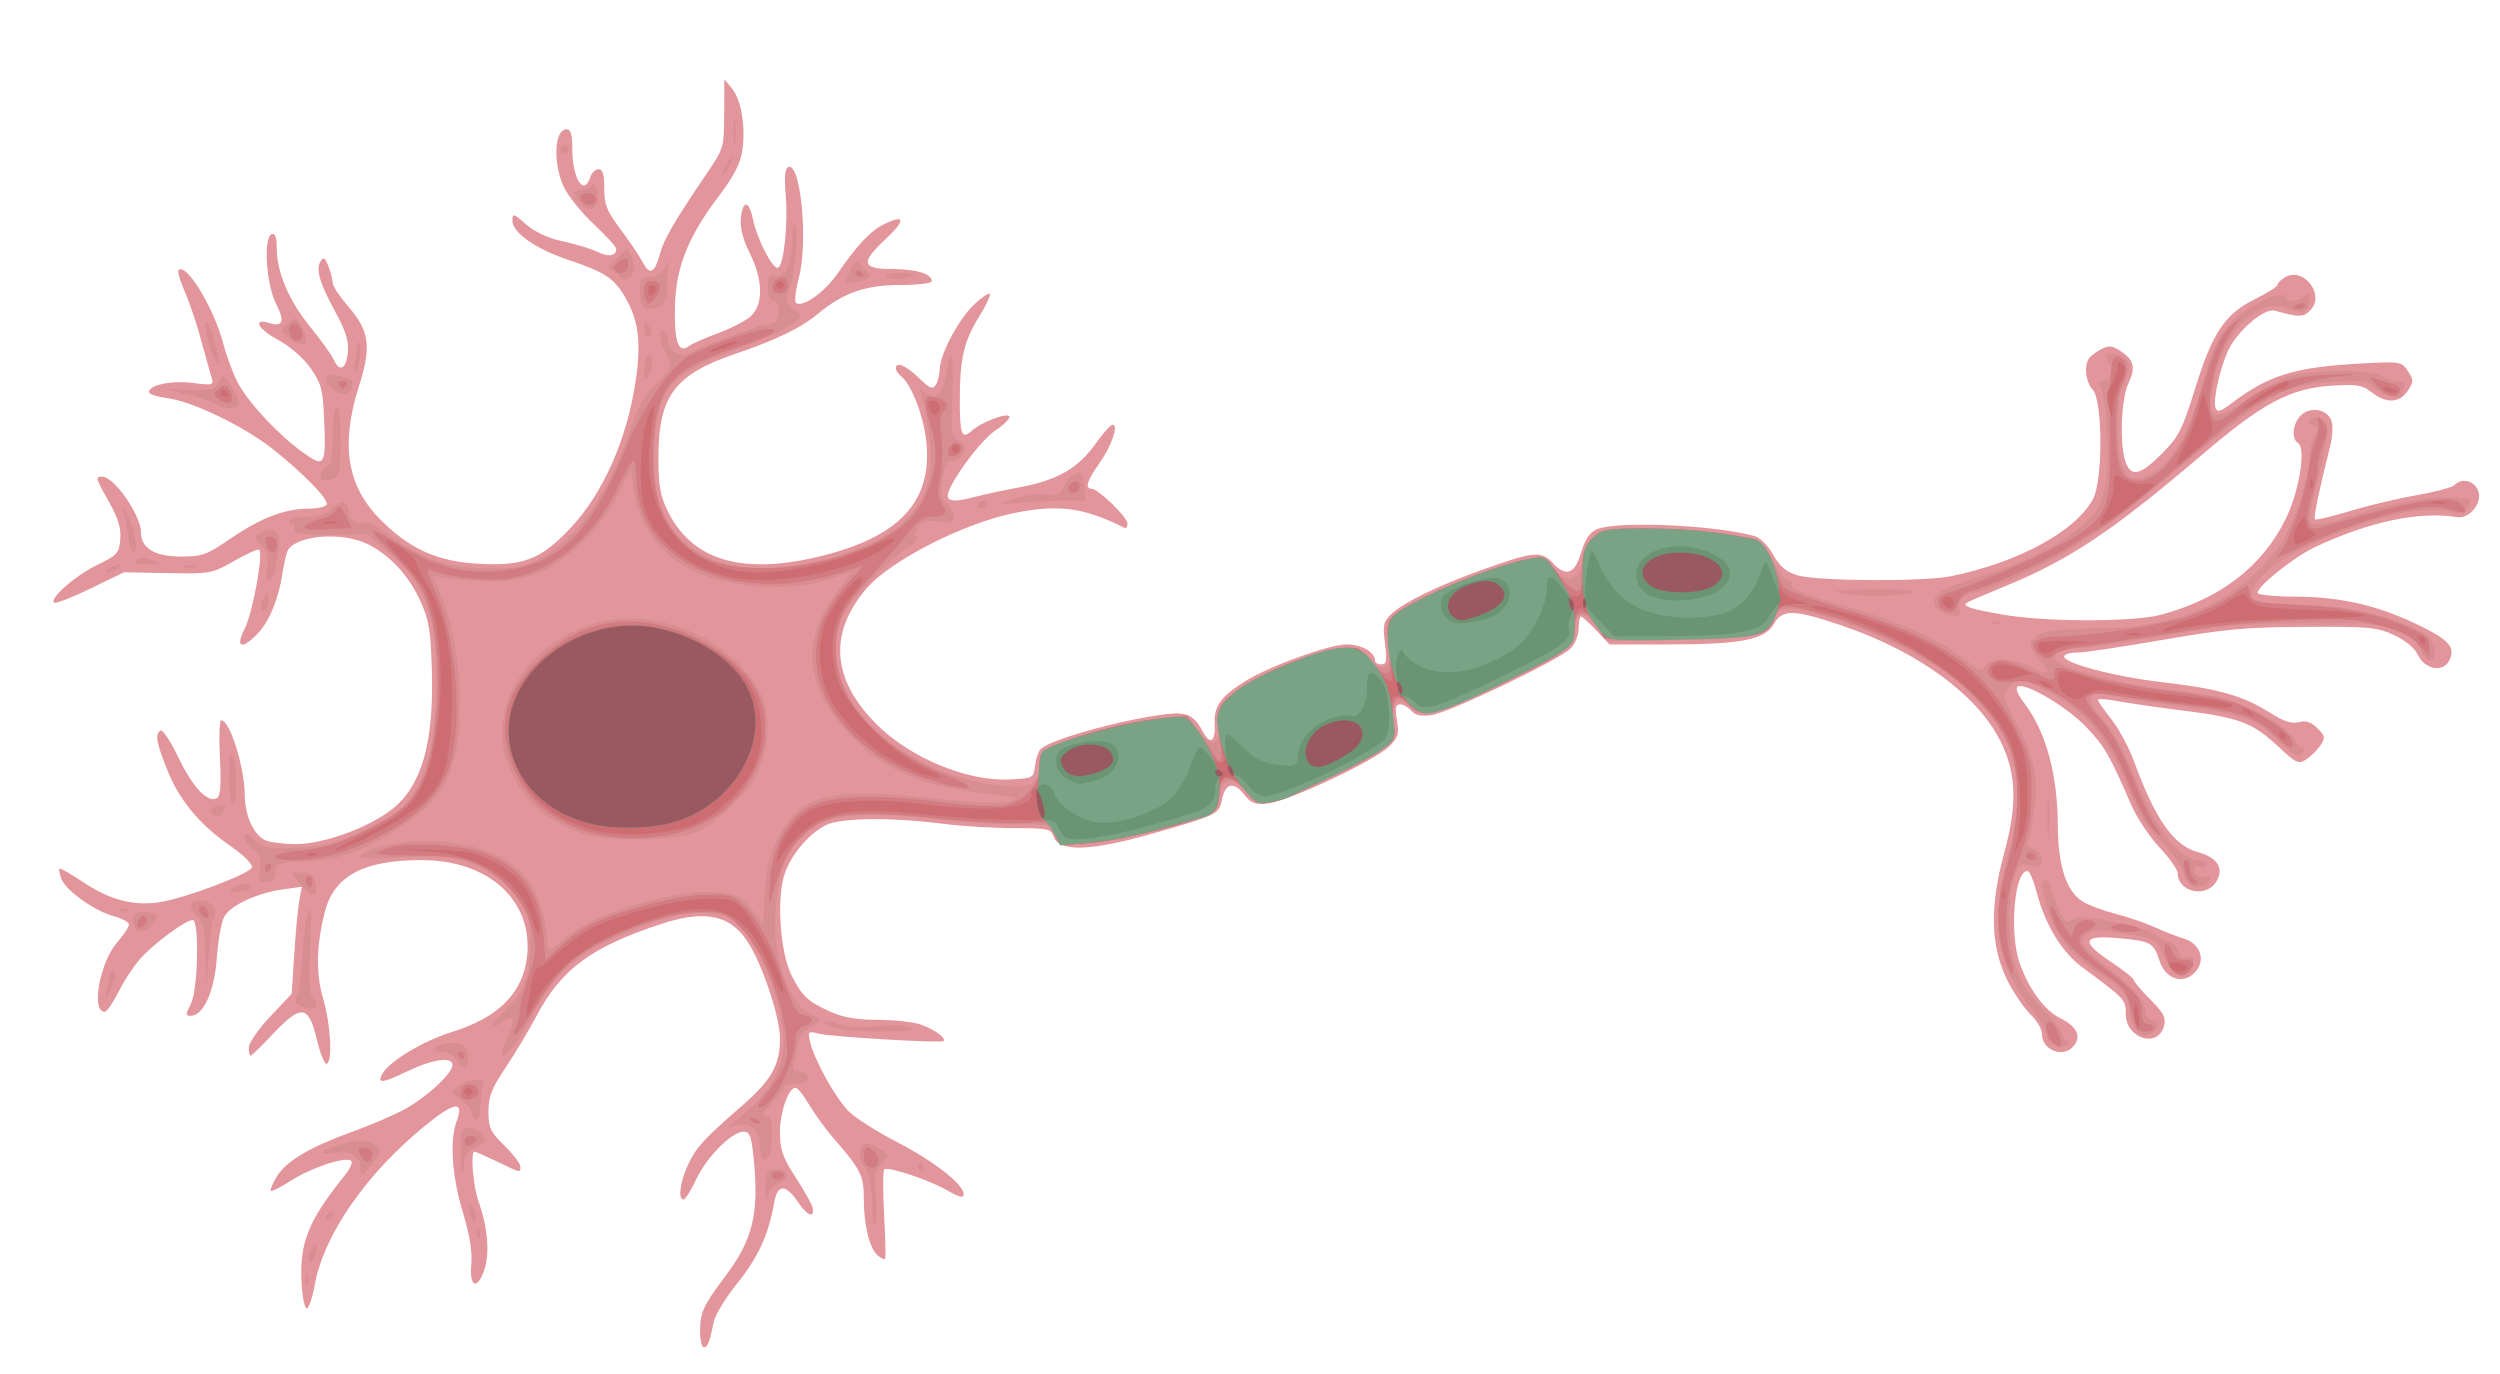 <?xml version="1.0" encoding="UTF-8" standalone="no"?>
<svg
   xmlns:dc="http://purl.org/dc/elements/1.1/"
   xmlns:cc="http://creativecommons.org/ns#"
   xmlns:rdf="http://www.w3.org/1999/02/22-rdf-syntax-ns#"
   xmlns:svg="http://www.w3.org/2000/svg"
   xmlns="http://www.w3.org/2000/svg"
   viewBox="0 0 626 344"
   height="344"
   width="626"
   id="svg2"
   version="1.1">
  <defs
     id="defs6" />
  <g
     transform="translate(-3.306,6.613)"
     id="g4525">
    <path
       id="path4539"
       d="m 178.612,326.685 c 0,-4.654 0.809,-6.421 6.235,-13.62 7.063,-9.371 8.611,-15.928 7.123,-30.167 -0.532,-5.089 -0.962,-6.147 -2.497,-6.147 -2.911,0 -9.222,6.367 -11.83,11.934 -1.305,2.786 -2.746,5.066 -3.202,5.066 -1.41,0 -0.875,-4.305 1.057,-8.5 2.089,-4.535 3.934,-6.568 13.546,-14.924 7.444,-6.471 9.567,-10.215 9.567,-16.869 0,-5.091 -3.878,-17.117 -7.528,-23.346 -4.418,-7.539 -10.843,-9.101 -22.158,-5.386 -17.512,5.749 -25.053,11.305 -31.252,23.025 -1.891,3.575 -5.378,9.396 -7.75,12.936 -3.529,5.267 -4.312,7.274 -4.312,11.047 0,4.062 0.476,5.076 4,8.517 2.2,2.148 4,4.49 4,5.203 0,1.666 0.243,1.716 -5.808,-1.203 -2.85,-1.375 -5.409,-2.5 -5.687,-2.5 -1.062,0 -0.352,8.682 1.023,12.5 2.239,6.217 2.833,12.875 1.509,16.889 -1.784,5.405 -3.839,4.702 -3.326,-1.139 0.285,-3.242 -0.397,-7.425 -2.147,-13.176 -2.699,-8.869 -3.312,-17.976 -1.527,-22.672 2.011,-5.29 -0.58,-4.896 -8.048,1.225 -14.711,12.058 -25.222,27.242 -27.472,39.687 -0.615,3.402 -1.546,6.078 -2.068,5.946 -0.522,-0.132 -1.087,-3.057 -1.255,-6.5 -0.493,-10.079 1.704,-15.485 10.971,-26.994 1.211,-1.504 1.879,-3.055 1.486,-3.449 -1.202,-1.202 -9.874,1.625 -14.939,4.871 -2.633,1.688 -4.979,2.877 -5.213,2.644 -0.234,-0.234 0.43,-1.831 1.475,-3.55 2.365,-3.889 8.26,-7.395 18.888,-11.233 4.517,-1.631 10.438,-4.177 13.158,-5.657 5.47,-2.977 11.98,-8.987 11.98,-11.059 0,-2.214 -5.081,-1.493 -11.478,1.628 -6.213,3.032 -7.683,3.102 -5.904,0.282 1.961,-3.109 10.323,-8.059 17.221,-10.194 11.614,-3.594 17.739,-9.692 18.809,-18.722 1.67,-14.102 -9.466,-24.328 -26.495,-24.328 -14.321,0 -21.751,3.949 -24.073,12.795 -2.152,8.198 -2.328,15.532 -0.523,21.705 1.933,6.61 2.48,15.717 0.991,16.5 -0.523,0.275 -1.648,-2.425 -2.5,-6 -2.079,-8.725 -3.885,-8.981 -10.918,-1.545 -2.884,3.05 -5.444,5.545 -5.688,5.545 -0.244,0 -0.443,-0.933 -0.443,-2.074 0,-1.141 2.415,-4.628 5.366,-7.75 l 5.366,-5.676 0.647,-10 c 0.356,-5.5 0.928,-11.532 1.27,-13.405 l 0.623,-3.405 -4.727,0.648 c -6.428,0.881 -13.099,3.979 -14.681,6.817 -0.718,1.289 -1.565,5.971 -1.882,10.403 -0.599,8.39 -3.355,14.441 -6.577,14.441 -1.261,0 -1.252,-0.397 0.068,-2.95 1.82,-3.52 2.2,-21.05 0.456,-21.05 -1.614,0 -9.015,5.372 -12.611,9.155 -1.749,1.84 -4.361,5.708 -5.803,8.595 -1.442,2.888 -3.062,5.25 -3.601,5.25 -3.488,0 -1.228,-12.436 3.17,-17.445 1.603,-1.825 2.914,-3.805 2.914,-4.399 0,-0.594 -1.731,-1.545 -3.846,-2.115 -4.811,-1.296 -11.977,-6.406 -13.085,-9.332 -0.46,-1.215 -0.686,-2.374 -0.503,-2.576 0.183,-0.201 3.023,1.43 6.311,3.626 6.432,4.295 12.625,5.839 19.061,4.751 6.609,-1.117 22.548,-7.176 22.848,-8.687 0.161,-0.81 -2.162,-3.128 -5.306,-5.293 -7.733,-5.326 -12.836,-11.453 -15.888,-19.078 -2.779,-6.943 -3.126,-9.004 -1.667,-9.906 0.508,-0.314 2.551,2.81 4.539,6.943 3.581,7.445 7.36,11.356 9.622,9.957 0.821,-0.507 1.026,-3.534 0.683,-10.086 -0.269,-5.149 -0.118,-9.361 0.336,-9.361 2.174,0 5.865,11.792 5.884,18.8 0.014,4.893 2.127,9.656 4.956,11.171 1.058,0.566 4.607,1.03 7.886,1.03 6.895,0 18.24,-4.126 24.083,-8.758 7.457,-5.913 10.507,-16.757 9.911,-35.242 -0.315,-9.753 -0.76,-12.336 -2.93,-17.006 -2.945,-6.336 -7.461,-11.223 -12.969,-14.033 -6.233,-3.18 -17.634,-2.411 -20.086,1.354 -0.364,0.559 -0.959,3.004 -1.324,5.434 -1.008,6.721 -3.306,12.424 -6.241,15.487 -4.059,4.236 -5.749,3.615 -3.288,-1.208 1.946,-3.815 4.689,-18.686 3.641,-19.735 -0.279,-0.279 -3.091,0.97 -6.247,2.776 -5.615,3.213 -5.976,3.279 -16.673,3.077 l -10.934,-0.207 -8.479,4.104 c -4.663,2.257 -8.742,3.841 -9.063,3.52 -1.137,-1.137 5.347,-6.821 10.77,-9.441 5.086,-2.457 5.524,-2.942 5.814,-6.446 0.23,-2.781 -0.501,-5.233 -2.75,-9.217 -3.477,-6.161 -3.558,-6.459 -1.751,-6.459 2.98,0 9.687,9.659 9.687,13.95 0,3.946 3.455,6.05 9.937,6.05 5.429,0 6.52,-0.4 12.75,-4.669 7.349,-5.037 13.424,-7.331 19.413,-7.331 2.08,0 4.055,-0.441 4.388,-0.98 0.708,-1.145 -5.682,-7.749 -13.501,-13.954 C 64.547,100.221 51.619,93.953 45.438,93.133 c -2.655,-0.352 -4.827,-1.043 -4.827,-1.536 0,-1.8 5.566,-2.993 10.89,-2.335 5.306,0.657 5.379,0.63 4.681,-1.672 -0.39,-1.287 -1.568,-5.523 -2.618,-9.413 -1.05,-3.891 -2.857,-9.216 -4.014,-11.833 -1.158,-2.617 -1.845,-5.019 -1.528,-5.337 1.904,-1.904 8.849,9.481 11.133,18.247 0.796,3.057 2.399,7.423 3.563,9.704 2.554,5.006 10.133,13.189 16.353,17.656 5.577,4.005 5.889,3.528 5.395,-8.267 -0.313,-7.459 -0.701,-8.922 -3.387,-12.76 -1.836,-2.624 -5.099,-5.449 -8.265,-7.157 -4.896,-2.641 -6.358,-5.498 -2.126,-4.155 3.45,1.095 4.008,-0.443 1.75,-4.828 -2.505,-4.865 -3.234,-16.685 -1.075,-17.43 0.866,-0.299 1.25,0.819 1.25,3.641 0,5.944 3.08,13.101 8.501,19.749 2.621,3.215 5.233,6.869 5.804,8.121 1.468,3.213 3.14,2.218 3.504,-2.085 0.227,-2.681 -0.607,-5.324 -3.131,-9.923 -3.964,-7.223 -4.967,-10.682 -3.694,-12.743 0.714,-1.156 1.12,-0.881 1.958,1.323 0.582,1.53 1.057,3.4 1.057,4.155 0,0.756 1.757,3.404 3.904,5.884 5.343,6.174 5.846,10.009 2.637,20.099 -4.679,14.711 -2.921,25.074 5.694,33.554 7.343,7.229 14.157,10.232 24.431,10.772 11.053,0.58 15.371,-1.074 22.609,-8.662 8.475,-8.885 14.588,-22.769 16.712,-37.952 1.242,-8.879 0.53,-14.382 -2.563,-19.807 -2.887,-5.065 -5.139,-6.578 -14.436,-9.696 -8.276,-2.776 -13.988,-6.795 -13.988,-9.842 0,-1.896 0.276,-1.819 3.437,0.957 2.244,1.97 5.455,3.452 9.25,4.268 3.197,0.688 7.064,1.87 8.592,2.627 2.746,1.36 4.721,1.047 4.721,-0.746 0,-0.508 -2.531,-3.294 -5.624,-6.191 -3.093,-2.897 -6.458,-7.068 -7.478,-9.268 -2.822,-6.087 -2.411,-14.5 0.709,-14.5 1.007,0 1.393,1.402 1.393,5.066 0,7.33 2.938,11.857 4.5,6.934 0.349,-1.1 1.279,-2 2.067,-2 1.045,0 1.433,1.303 1.433,4.819 0,4.084 0.622,5.647 4.08,10.25 2.244,2.987 4.738,6.683 5.543,8.213 1.784,3.395 3.006,2.808 4.322,-2.075 0.991,-3.675 3.6,-8.151 11.805,-20.251 4.173,-6.154 4.251,-6.423 4.283,-14.862 l 0.033,-8.595 1.912,2.293 c 2.336,2.801 3.476,9.689 2.587,15.622 -0.468,3.123 -2.143,6.371 -5.72,11.096 -7.909,10.448 -10.927,18.033 -11.155,28.039 -0.198,8.677 0.928,11.794 3.518,9.74 0.711,-0.564 3.992,-2.017 7.292,-3.23 3.3,-1.213 7.013,-3.151 8.25,-4.307 3.123,-2.917 3.001,-9.094 -0.31,-15.685 -1.658,-3.301 -2.451,-6.331 -2.25,-8.603 0.425,-4.821 2.05,-4.802 3.032,0.035 1.015,5.002 4.94,12.612 6.276,12.17 1.453,-0.481 2.576,-11.17 1.925,-18.318 -0.354,-3.883 -0.166,-6.392 0.51,-6.81 3.188,-1.97 5.231,18.421 2.777,27.708 -0.836,3.162 -1.126,5.993 -0.644,6.291 1.737,1.074 7.122,-2.75 10.245,-7.275 5.062,-7.333 8.426,-10.888 11.888,-12.565 5.123,-2.481 5.273,-0.881 0.346,3.706 -6.44,5.997 -6.12,7.593 1.52,7.593 6.032,0 9.934,1.192 9.934,3.035 0,0.54 -3.54,0.965 -8.033,0.965 -8.572,0 -14.244,2.015 -20.574,7.308 -4.06,3.395 -10.517,6.523 -20.273,9.821 -15.338,5.185 -19.432,10.498 -19.549,25.372 -0.056,7.142 0.362,9.929 2.024,13.5 5.965,12.812 18.435,16.736 38.161,12.007 19.971,-4.788 28.318,-13.602 26.932,-28.439 -0.599,-6.411 -3.627,-14.442 -6.275,-16.639 -0.778,-0.645 -1.414,-1.568 -1.414,-2.051 0,-1.806 2.512,-0.773 5.746,2.361 2.78,2.694 3.499,2.988 4.282,1.75 0.518,-0.819 0.948,-2.529 0.956,-3.8 0.024,-3.658 4.611,-12.403 8.463,-16.137 1.937,-1.878 3.771,-3.165 4.076,-2.861 0.304,0.304 -0.85,2.811 -2.565,5.57 -3.885,6.249 -4.904,10.551 -4.934,20.823 -0.026,8.816 0.476,10.179 2.932,7.957 2.391,-2.164 8.855,-4.656 9.475,-3.653 0.295,0.478 -1.282,2.073 -3.506,3.544 -3.825,2.531 -11.894,13.583 -11.915,16.319 -0.011,1.5 2.011,1.583 6.874,0.283 1.989,-0.532 7.171,-1.641 11.515,-2.466 9.261,-1.758 14.38,-4.777 18.85,-11.12 1.724,-2.446 3.547,-4.448 4.051,-4.448 1.571,0 -0.271,5.311 -3.353,9.663 -3.049,4.307 -3.674,6.337 -1.951,6.337 1.639,0 9.003,7.115 9.003,8.7 0,0.807 -0.338,1.297 -0.75,1.09 -10.092,-5.069 -16.467,-5.934 -27.451,-3.724 -12.941,2.604 -31.336,12.029 -37.292,19.107 -9.328,11.086 -8.51,22.457 2.416,33.557 8.513,8.648 22.879,14.636 33.761,14.071 5.641,-0.293 5.826,-0.392 6.154,-3.302 0.186,-1.65 0.782,-3.537 1.325,-4.193 1.942,-2.349 20.146,-7.464 31.441,-8.835 5.348,-0.649 7.076,0.194 9.437,4.606 1.695,3.168 3.055,2.181 2.806,-2.036 -0.265,-4.495 1.389,-6.864 7.509,-10.752 5.935,-3.77 21.106,-9.29 25.534,-9.29 3.742,0 7.109,1.928 7.109,4.071 0,0.511 0.707,0.929 1.572,0.929 1.313,0 1.464,-0.865 0.917,-5.25 -0.586,-4.695 -0.402,-5.487 1.734,-7.492 3.021,-2.835 11.848,-7.102 22.777,-11.01 12.71,-4.545 14.65,-4.728 17.503,-1.65 3.346,3.611 5.532,2.789 7.125,-2.678 0.937,-3.217 2.099,-4.929 3.901,-5.75 4.723,-2.152 29.445,-1.102 39.449,1.675 1.446,0.401 3.404,2.346 4.703,4.672 1.642,2.939 3.222,4.292 6.023,5.157 4.853,1.499 31.523,1.669 38.497,0.245 16.895,-3.45 31.189,-11.21 35.582,-19.316 2.484,-4.583 2.459,-24.567 -0.033,-27.324 -1.797,-1.987 -2.289,-5.925 -0.985,-7.878 0.404,-0.605 1.777,-1.65 3.052,-2.321 1.907,-1.005 2.757,-0.933 4.804,0.409 3.459,2.266 3.925,4.145 2.021,8.138 -1.846,3.871 -2.243,15.664 -0.667,19.81 1.417,3.728 3.702,3.175 9.043,-2.185 4.244,-4.26 5.105,-5.945 8.335,-16.32 4.386,-14.087 7.511,-18.738 15.073,-22.438 3.065,-1.5 5.573,-3.108 5.573,-3.574 0,-0.466 0.93,-1.345 2.067,-1.954 4.52,-2.419 9.746,4.376 6.296,8.187 -1.791,1.979 -2.951,2.015 -9.011,0.283 -2.767,-0.791 -9.84,5.404 -11.959,10.475 -2.072,4.96 -3.587,12.144 -2.925,13.87 0.444,1.156 1.193,0.958 3.792,-1.003 9.739,-7.349 16.054,-9.265 33.508,-10.169 8.965,-0.464 9.321,-0.4 10.865,1.956 1.465,2.235 1.461,2.642 -0.042,4.936 -2.026,3.092 -5.393,3.231 -9.026,0.373 -2.361,-1.857 -3.644,-2.067 -10.105,-1.652 -10.245,0.657 -17.182,4.34 -32.038,17.006 -22.855,19.487 -33.542,26.618 -49.923,33.316 -4.95,2.024 -9.188,3.855 -9.417,4.069 -0.932,0.871 1.022,1.501 9.021,2.909 10.745,1.891 32.651,1.921 39.664,0.054 14.833,-3.949 25.381,-12.039 31.257,-23.973 3.396,-6.898 5.165,-17.748 3.102,-19.023 -1.784,-1.103 -1.311,-5.101 0.833,-7.042 2.47,-2.235 6.641,-1.37 7.574,1.571 0.367,1.156 0.2,3.968 -0.37,6.248 -2.823,11.279 -4.206,17.936 -3.809,18.333 0.242,0.242 4.198,-0.7 8.792,-2.093 4.594,-1.393 12.112,-3.178 16.706,-3.967 4.594,-0.789 8.847,-1.928 9.45,-2.531 1.762,-1.762 4.535,-1.268 5.763,1.028 1.596,2.982 -1.792,7.541 -5.199,6.996 -9.445,-1.511 -21.874,1.116 -35.492,7.502 -5.165,2.422 -14.376,9.766 -14.376,11.462 0,0.503 4.162,0.931 9.25,0.951 12.091,0.047 21.583,2.326 32.374,7.774 6.573,3.319 7.985,5.183 6.305,8.323 -1.589,2.97 -6.057,2.117 -7.775,-1.484 -0.848,-1.776 -3.113,-3.662 -6.007,-5 -4.224,-1.953 -6.239,-2.139 -22.147,-2.054 -14.856,0.079 -20.243,0.57 -35.653,3.25 -9.984,1.736 -19.52,3.157 -21.191,3.157 -1.671,0 -3.269,0.374 -3.551,0.831 -1.013,1.639 12.129,5.195 24.464,6.619 14.107,1.628 20.292,3.384 27.086,7.687 3.357,2.127 5.354,2.773 7.163,2.319 1.816,-0.456 3.106,-0.033 4.669,1.53 1.922,1.922 2.006,2.391 0.763,4.263 -0.768,1.157 -2.353,2.738 -3.522,3.515 -1.966,1.306 -2.491,1.069 -7.011,-3.158 -6.428,-6.013 -9.75,-7.271 -23.878,-9.045 -6.512,-0.818 -13.977,-1.895 -16.589,-2.395 -2.612,-0.5 -4.746,-0.629 -4.74,-0.288 0.005,0.341 1.521,2.522 3.369,4.846 1.847,2.324 4.392,7.049 5.655,10.5 5.348,14.612 9.947,21.155 16.022,22.79 5.005,1.348 6.695,4.19 4.492,7.552 -2.631,4.016 -9.548,2.36 -9.548,-2.285 0,-0.866 -2.056,-3.773 -4.57,-6.461 -2.513,-2.687 -5.689,-7.459 -7.056,-10.604 -5.483,-12.609 -6.586,-14.531 -11.124,-19.382 -4.757,-5.086 -15.469,-11.437 -17.34,-10.281 -0.6,0.371 0.047,2.01 1.591,4.035 5.507,7.22 8.401,17.763 8.485,30.91 0.064,10.009 2.09,16.195 6.18,18.871 1.284,0.84 4.95,2.208 8.148,3.04 3.198,0.832 7.698,2.375 10,3.428 2.302,1.053 5.527,2.316 7.168,2.806 4.295,1.283 5.684,5.633 2.74,8.578 -3.012,3.012 -7.294,1.55 -8.773,-2.994 -1.488,-4.572 -2.095,-4.91 -10.199,-5.669 -9.206,-0.863 -9.686,0.804 -1.75,6.073 3.025,2.008 5.5,3.985 5.5,4.393 0,0.407 1.85,2.59 4.11,4.851 3.286,3.286 3.987,4.6 3.498,6.551 -1.459,5.815 -9.608,3.35 -9.608,-2.906 0,-3.603 -0.081,-3.689 -11,-11.763 -5.029,-3.719 -9.26,-10.707 -11.293,-18.65 -0.732,-2.861 -1.753,-5.266 -2.269,-5.345 -3.284,-0.5 -4.686,15.448 -2.022,22.999 2.35,6.66 6.234,11.905 10.278,13.881 4.041,1.974 5.246,4.522 3.267,6.907 -2.611,3.146 -7.96,1.089 -7.96,-3.061 0,-1.162 -1.29,-3.349 -2.866,-4.859 -1.577,-1.51 -4.164,-5.307 -5.75,-8.437 -4.226,-8.341 -4.505,-18.502 -0.872,-31.795 3.407,-12.467 3.133,-20.239 -1.002,-28.385 -5.839,-11.504 -20.689,-22.307 -39.404,-28.664 -12.286,-4.173 -15.087,-4.246 -17.249,-0.446 -2.248,3.952 -8.222,5.1 -26.538,5.1 h -14.583 l -3.301,-3.5 c -1.816,-1.925 -3.556,-3.5 -3.868,-3.5 -0.312,0 -0.567,1.35 -0.567,3 0,1.672 -0.89,3.89 -2.011,5.011 -2.897,2.897 -30.495,16.113 -34.875,16.701 -2.635,0.353 -4.08,0.035 -5.028,-1.108 -0.732,-0.882 -1.99,-1.604 -2.796,-1.604 -1.153,0 -1.323,0.844 -0.796,3.964 0.579,3.429 0.315,4.318 -1.958,6.591 -3.507,3.507 -24.955,13.625 -30.115,14.207 -3.555,0.401 -4.384,0.1 -6.243,-2.263 -2.593,-3.297 -4.676,-2.756 -5.514,1.432 -0.707,3.534 -1.247,3.804 -16.164,8.093 -16.715,4.806 -24.69,5.104 -26.001,0.974 -0.573,-1.806 -1.516,-1.998 -9.843,-1.998 -5.065,0 -13.022,-0.487 -17.683,-1.081 -13.254,-1.691 -25.923,-1.535 -29.575,0.365 -4.53,2.357 -9.148,8.072 -10.466,12.953 -1.783,6.604 -0.73,19.387 2.041,24.76 2.692,5.221 3.967,6.391 9.859,9.049 3.021,1.363 6.534,1.955 11.601,1.955 3.997,0 8.798,0.509 10.667,1.131 3.378,1.124 6.682,3.491 5.84,4.183 -0.691,0.567 -28.114,-1.062 -31.241,-1.856 -2.677,-0.68 -2.771,-0.584 -2.123,2.165 1.047,4.44 6.263,13.832 9.547,17.192 1.626,1.663 7.04,5.133 12.031,7.71 9.405,4.857 16.845,10.658 16.845,13.133 0,1.073 -1.053,0.817 -4.25,-1.031 -4.355,-2.517 -14.5,-5.899 -15.623,-5.207 -0.345,0.212 -0.368,5.267 -0.053,11.233 0.316,5.966 0.439,11.024 0.274,11.239 -0.165,0.216 -0.978,-0.17 -1.807,-0.858 -2.082,-1.728 -3.529,-7.484 -3.536,-14.062 -0.006,-5.939 -0.729,-7.423 -7.294,-14.973 -2.152,-2.475 -5.036,-6.412 -6.407,-8.75 -1.372,-2.337 -2.89,-4.25 -3.374,-4.25 -1.79,0 -3.931,6.061 -3.931,11.131 0,4.386 0.633,6.209 3.922,11.3 2.157,3.338 4.067,6.745 4.243,7.57 0.591,2.762 -1.28,2.126 -3.519,-1.197 -3.192,-4.736 -5.252,-4.771 -6.075,-0.103 -1.42,8.056 -3.968,13.66 -9.143,20.107 -2.955,3.681 -5.644,8.043 -5.975,9.693 -1.035,5.153 -1.558,6.5 -2.521,6.5 -0.513,0 -0.933,-1.83 -0.933,-4.066 z"
       style="fill:#e2959b" />
    <path
       id="path4537"
       d="m 79.77,313.751 c 0,-1.375 0.227,-1.938 0.504,-1.25 0.277,0.688 0.277,1.812 0,2.5 -0.277,0.688 -0.504,0.125 -0.504,-1.25 z m 0.873,-5 c 0,-0.825 0.436,-2.175 0.969,-3 0.862,-1.333 0.969,-1.333 0.969,0 0,0.825 -0.436,2.175 -0.969,3 -0.862,1.333 -0.969,1.333 -0.969,0 z m 42.048,-6.583 c 0.048,-1.165 0.285,-1.402 0.604,-0.604 0.289,0.722 0.253,1.584 -0.079,1.917 -0.332,0.332 -0.569,-0.258 -0.525,-1.312 z m 99.021,-6.976 c -0.064,-4.522 -0.627,-7.756 -1.568,-9 -2.088,-2.76 -1.962,-6.449 0.218,-6.409 0.963,0.018 2.632,0.698 3.709,1.513 1.943,1.469 1.943,1.498 -0.05,3.491 -1.688,1.688 -1.916,2.855 -1.428,7.294 0.32,2.907 0.275,6.384 -0.1,7.728 -0.424,1.518 -0.72,-0.228 -0.782,-4.616 z m -100.6,2.559 c -0.375,-1.183 -0.458,-2.376 -0.183,-2.651 0.275,-0.275 0.807,0.468 1.183,1.651 0.375,1.183 0.458,2.376 0.183,2.651 -0.275,0.275 -0.807,-0.468 -1.183,-1.651 z m -36,0 c 0.34,-0.55 0.816,-1 1.059,-1 0.243,0 0.441,0.45 0.441,1 0,0.55 -0.477,1 -1.059,1 -0.582,0 -0.781,-0.45 -0.441,-1 z m 109.867,-6.5 c 0.122,-4.584 0.334,-5 2.549,-5 3.318,0 3.805,2.275 0.736,3.442 -1.643,0.624 -2.667,1.922 -2.964,3.756 -0.25,1.541 -0.394,0.552 -0.321,-2.198 z m -76.193,-8.25 c -0.154,-6.38 0.041,-7.25 1.625,-7.25 1.869,0 4.2,1.79 4.2,3.225 0,0.454 -1.098,1.242 -2.44,1.753 -1.961,0.745 -2.516,1.772 -2.825,5.225 -0.259,2.89 -0.442,1.922 -0.56,-2.953 z m -25.139,3.122 c -0.054,-3.188 -2.526,-4.717 -6.567,-4.061 -4.87,0.79 -3.497,-0.764 2.047,-2.316 3.441,-0.964 5.173,-1.003 7.026,-0.159 3.054,1.391 3.053,1.926 -0.011,5.663 -2.245,2.739 -2.462,2.815 -2.495,0.872 z m 139.464,-0.372 c -0.34,-0.55 -0.141,-1 0.441,-1 0.582,0 1.059,0.45 1.059,1 0,0.55 -0.198,1 -0.441,1 -0.243,0 -0.719,-0.45 -1.059,-1 z m -39.5,-5.465 c 0,-3.941 -2.625,-6.044 -6.288,-5.039 -2.179,0.598 -2.182,0.584 -0.212,-0.929 9.296,-7.142 12.864,-13.515 12.322,-22.014 -0.51,-8.009 -5.361,-20.724 -9.847,-25.808 -3.044,-3.45 -4.218,-4.062 -8.605,-4.483 -6.105,-0.587 -13.371,1.363 -24.735,6.636 -9.262,4.298 -14.465,9.275 -19.498,18.648 -3.893,7.251 -6.784,11.141 -7.644,10.282 -0.353,-0.353 0.066,-2.012 0.932,-3.685 0.866,-1.674 1.574,-3.751 1.574,-4.616 0,-1.413 -0.254,-1.406 -2.5,0.065 -3.4,2.228 -3.147,0.901 0.529,-2.775 5.003,-5.003 6.415,-8.595 6.444,-16.39 0.023,-6.074 -0.364,-7.662 -2.734,-11.244 -1.518,-2.294 -4.443,-5.229 -6.5,-6.523 -6.735,-4.237 -10.693,-4.983 -23.177,-4.373 -9.588,0.469 -11.263,0.345 -9.807,-0.725 3.085,-2.267 13.329,-3.88 20.183,-3.178 18.213,1.866 25.467,9.246 26.511,26.97 0.028,0.469 1.715,-0.608 3.749,-2.394 9.211,-8.088 35.355,-14.642 43.504,-10.906 1.263,0.579 3.25,2.402 4.416,4.051 l 2.119,2.998 0.465,-8.035 c 0.366,-6.318 1.093,-9.264 3.404,-13.782 5.495,-10.745 12.513,-12.534 38.398,-9.784 11.712,1.244 17.546,1.479 19.588,0.79 2.626,-0.886 2.228,-1.052 -4.092,-1.708 -17.185,-1.783 -26.627,-5.579 -35.196,-14.148 -12.012,-12.012 -13.412,-24.157 -4.189,-36.343 2.12,-2.801 3.692,-5.092 3.495,-5.092 -0.197,0 -2.151,0.632 -4.341,1.405 -9.844,3.473 -24.332,2.825 -34.269,-1.534 -8.716,-3.823 -14.599,-11.687 -15.701,-20.99 l -0.59,-4.982 -3.103,6.26 c -3.999,8.068 -11.951,16.194 -19.01,19.426 -5.895,2.699 -12.687,3.293 -22.352,1.954 l -5.255,-0.728 2.106,4.845 c 4.624,10.636 6.207,29.891 3.361,40.884 -1.907,7.368 -5.322,11.722 -13.496,17.207 -8.696,5.835 -16.027,8.443 -24.211,8.613 -4.582,0.095 -6.79,0.541 -6.875,1.39 -0.069,0.688 -0.182,1.775 -0.251,2.417 -0.069,0.642 -1.097,1.239 -2.284,1.326 -1.915,0.141 -2.097,-0.224 -1.61,-3.225 0.438,-2.701 0.117,-3.686 -1.591,-4.883 -1.177,-0.824 -2.14,-2.227 -2.14,-3.117 0,-1.308 0.464,-1.182 2.427,0.662 2.203,2.069 3.196,2.247 10.75,1.923 7.164,-0.307 9.437,-0.889 16.319,-4.173 9.533,-4.55 11.013,-5.787 14.023,-11.721 3.098,-6.109 4.484,-14.292 4.47,-26.393 -0.019,-16.439 -3.16,-24.476 -12.58,-32.195 l -4.724,-3.871 h -9.353 c -7.072,0 -9.236,-0.305 -8.873,-1.25 0.264,-0.688 0.044,-1.25 -0.489,-1.25 -0.533,0 -0.969,-0.45 -0.969,-1 0,-0.55 2.007,-1 4.461,-1 3.248,0 4.994,-0.573 6.423,-2.106 2.155,-2.313 4.116,-1.808 4.116,1.058 0,1.93 2.53,3.457 4.11,2.48 0.511,-0.316 3.207,1.098 5.991,3.141 8.23,6.041 15.086,8.375 24.683,8.403 6.833,0.02 9.128,-0.404 13.108,-2.421 9.263,-4.694 17.211,-16.232 23.116,-33.555 1.218,-3.575 2.955,-7.175 3.859,-8 0.904,-0.825 2.665,-2.665 3.913,-4.09 2.128,-2.428 2.175,-2.771 0.752,-5.5 -1.719,-3.296 -2.037,-6.842 -0.53,-5.91 0.55,0.34 1,1.476 1,2.524 0,2.42 3.635,4.524 5.353,3.098 1.57,-1.303 16.513,-6.826 19.692,-7.278 1.823,-0.259 2.47,-1.021 2.627,-3.094 0.138,-1.823 -0.277,-2.75 -1.232,-2.75 -0.977,0 -1.44,-1.116 -1.44,-3.469 0,-2.527 0.372,-3.326 1.371,-2.942 2.69,1.032 4.628,-2.466 4.659,-8.41 0.02,-3.651 0.335,-5.143 0.883,-4.179 0.928,1.632 -0.504,14.367 -1.911,16.996 -0.986,1.843 -0.293,3.244 2.311,4.665 1.616,0.882 1.387,1.272 -2.113,3.588 -2.159,1.429 -7.925,4.004 -12.813,5.723 -17.349,6.1 -20.769,10.545 -20.796,27.029 -0.011,6.537 0.479,10.614 1.571,13.073 5.67,12.766 18.749,17.443 37.657,13.465 18.019,-3.79 28.134,-11.376 29.777,-22.331 0.67,-4.468 -0.562,-15.594 -2.183,-19.707 -0.699,-1.773 -0.598,-1.846 0.887,-0.638 2.654,2.158 4.503,0.637 5.245,-4.316 1.214,-8.098 2.01,-5.667 1.617,4.942 -0.359,9.7 -0.254,10.393 1.74,11.46 1.727,0.924 1.927,1.501 1.075,3.094 -0.576,1.077 -1.681,1.958 -2.454,1.958 -1.757,0 -2.1,0.606 -2.919,5.152 -0.503,2.788 -0.238,4.071 1.119,5.426 0.977,0.976 1.825,2.544 1.885,3.484 0.09,1.421 -0.55,1.621 -3.79,1.187 -3.056,-0.41 -4.194,-0.117 -5.273,1.358 -0.84,1.149 -0.996,2.115 -0.401,2.483 0.536,0.331 -0.29,1.427 -1.835,2.435 -5.446,3.553 -14.611,13.023 -16.427,16.975 -6.816,14.831 5.21,32.514 27.351,40.215 7.683,2.672 17.094,3.677 20.016,2.137 1.149,-0.605 1.75,-2.104 1.75,-4.361 0,-2.749 0.552,-3.717 2.75,-4.825 5.015,-2.527 19.128,-6.155 28.209,-7.251 5.393,-0.651 5.497,-0.614 8.618,3.104 3.851,4.587 5.919,3.984 5.047,-1.472 -0.505,-3.16 -0.191,-4.071 2.142,-6.215 6.024,-5.536 22.305,-12.731 29.442,-13.01 3.41,-0.134 4.491,0.318 6.354,2.653 1.462,1.833 2.805,2.599 3.853,2.197 1.313,-0.504 1.495,-1.588 0.99,-5.894 -0.514,-4.379 -0.303,-5.56 1.238,-6.939 4.722,-4.227 24.906,-12.626 34.521,-14.365 3.072,-0.556 3.843,-0.328 4.773,1.41 2.833,5.294 8.063,4.614 8.063,-1.05 0,-1.77 0.968,-3.891 2.455,-5.378 2.313,-2.313 3.098,-2.455 13.635,-2.455 9.612,0 16.592,0.682 26.653,2.605 1.481,0.283 3.098,2.119 4.767,5.412 1.389,2.741 3.178,4.983 3.977,4.983 0.798,0 1.239,0.562 0.979,1.25 -0.325,0.859 3.833,2.484 13.281,5.194 14.275,4.093 23.548,8.245 30.224,13.532 3.498,2.771 3.993,2.913 4.846,1.389 1.186,-2.12 6.928,-2.066 11.125,0.105 4.621,2.39 5.7,1.809 2.617,-1.409 -5.464,-5.703 -1.462,-8.052 13.758,-8.075 15.703,-0.024 28.02,-3.771 37.112,-11.29 2.79,-2.307 5.231,-4.557 5.425,-5.001 0.194,-0.443 1.151,-1.568 2.127,-2.5 3.821,-3.646 9.021,-17.827 9.021,-24.602 0,-1.441 0.562,-3.572 1.25,-4.736 1,-1.694 1,-2.208 0,-2.57 -2.152,-0.779 -1.362,-2.441 1,-2.106 2.767,0.393 2.84,3.171 0.351,13.32 -3.063,12.49 -3.114,13.5 -0.679,13.5 1.178,0 4.838,-0.909 8.134,-2.019 9.2,-3.099 19.832,-5.076 25.616,-4.764 5,0.27 5.17,0.371 3.86,2.283 -0.754,1.1 -1.969,1.815 -2.701,1.59 -4.065,-1.253 -8.755,-1.143 -15.152,0.356 -14.589,3.417 -30.424,11.001 -34.502,16.525 -3.641,4.933 -1.913,6.03 9.499,6.03 10.582,0 20.954,2.025 28.823,5.628 4.375,2.003 5.357,2.93 5.719,5.395 0.552,3.76 -1.843,4.091 -3.228,0.447 -0.612,-1.608 -2.697,-3.32 -5.725,-4.7 -4.339,-1.977 -6.367,-2.166 -22.763,-2.124 -15.494,0.04 -20.567,0.485 -36.437,3.2 -10.14,1.735 -19.815,3.161 -21.5,3.169 -3.621,0.018 -6.077,1.343 -5.18,2.795 1.387,2.244 19.156,6.823 30.117,7.762 3.85,0.33 9.475,1.279 12.5,2.111 6.604,1.815 16.711,7.833 17.54,10.442 0.327,1.031 1.041,1.875 1.587,1.875 0.545,0 0.714,0.45 0.374,1 -1.055,1.707 -2.288,1.136 -6.305,-2.921 -5.299,-5.352 -9.028,-6.683 -23.904,-8.533 -7.035,-0.875 -14.732,-2.039 -17.105,-2.587 -7.31,-1.69 -8.003,0.162 -2.436,6.511 2.211,2.521 5.115,7.786 7.076,12.828 5.248,13.492 11.52,21.702 16.578,21.702 0.878,0 1.596,0.498 1.596,1.107 0,0.609 -0.675,0.848 -1.5,0.531 -0.914,-0.351 -1.5,-0.002 -1.5,0.893 0,1.326 1.199,1.911 3.25,1.587 1.392,-0.22 0.763,1.663 -0.75,2.243 -2.46,0.944 -4.565,-0.435 -5.153,-3.377 -0.304,-1.519 -2.736,-4.913 -5.405,-7.542 -3.629,-3.575 -5.664,-6.818 -8.071,-12.861 -5.311,-13.338 -10.865,-20.011 -20.874,-25.083 -5.928,-3.004 -7.161,-3.079 -9.431,-0.571 -1.671,1.847 -1.599,2.193 1.721,8.25 4.719,8.61 5.94,14.207 4.805,22.025 -0.502,3.463 -1.204,7.025 -1.559,7.916 -0.443,1.111 -5.8e-4,1.787 1.411,2.156 1.239,0.324 2.057,1.36 2.057,2.606 0,1.747 -0.449,1.979 -2.889,1.491 -2.638,-0.528 -2.997,-0.249 -4.138,3.209 -1.761,5.334 -1.479,16.38 0.575,22.564 1.18,3.553 3.302,6.8 6.596,10.094 2.671,2.671 4.856,5.472 4.856,6.225 0,0.753 0.562,1.579 1.25,1.836 0.846,0.316 0.68,0.703 -0.513,1.195 -2.039,0.842 -4.737,-1.017 -4.737,-3.265 0,-0.839 -1.593,-3.469 -3.541,-5.846 -8.917,-10.883 -10.559,-21.906 -5.841,-39.225 5.199,-19.084 1.492,-30.968 -13.545,-43.418 -6.285,-5.204 -19.863,-12.03 -30.125,-15.146 -10.936,-3.32 -13.712,-3.349 -14.925,-0.157 -1.671,4.395 -4.314,5.001 -23.5,5.395 l -17.977,0.368 -3.141,-3.742 c -3.574,-4.257 -5.406,-3.93 -5.406,0.966 0,3.947 -2.363,5.714 -17.273,12.919 -17.577,8.493 -19.855,9.129 -23.223,6.48 -3.881,-3.053 -5.602,-1.817 -4.874,3.498 0.566,4.127 0.396,4.55 -2.764,6.888 -1.852,1.37 -7.417,4.39 -12.367,6.71 -4.95,2.32 -9.732,4.606 -10.627,5.08 -0.895,0.474 -3.213,1.159 -5.151,1.522 -3.146,0.59 -3.773,0.325 -5.841,-2.473 -2.995,-4.051 -6.235,-3.835 -6.719,0.448 -0.412,3.652 -1.527,5.112 -4.442,5.812 -1.221,0.293 -6.269,1.691 -11.219,3.106 -4.95,1.415 -12.467,2.865 -16.705,3.222 -7.626,0.642 -7.718,0.622 -8.911,-1.996 -1.175,-2.578 -1.435,-2.645 -10.321,-2.645 -5.014,0 -12.929,-0.487 -17.589,-1.081 -13.776,-1.758 -25.893,-1.543 -29.974,0.531 -8.633,4.388 -11.784,10.716 -12.222,24.551 -0.317,10.007 3.287,20.145 8.229,23.15 l 3.287,1.999 -2.787,1.686 c -1.762,1.066 -2.894,2.692 -3.078,4.421 -0.16,1.505 -0.578,3.638 -0.928,4.74 -0.496,1.564 -0.182,2.004 1.431,2.004 1.171,0 2.067,0.65 2.067,1.5 0,1 -1,1.5 -3,1.5 -1.65,0 -3,0.415 -3,0.923 0,0.508 -1.385,2.308 -3.077,4 -2.168,2.168 -2.611,3.077 -1.5,3.077 1.168,0 1.577,1.017 1.577,3.918 0,2.155 -0.273,4.63 -0.607,5.5 -1.059,2.759 -2.393,1.71 -2.393,-1.883 z m -72,-7.952 c 0,-0.779 -1.238,-2.326 -2.75,-3.438 -2.711,-1.993 -2.722,-2.044 -0.75,-3.552 2.757,-2.109 6.915,-2.117 6.107,-0.012 -0.334,0.87 -0.607,3.12 -0.607,5 0,1.88 -0.45,3.418 -1,3.418 -0.55,0 -1,-0.637 -1,-1.417 z m -4,-13.583 c -0.659,-1.232 -2.094,-2 -3.735,-2 -3.254,0 -1.877,-1.692 1.735,-2.133 3.392,-0.414 5,0.773 5,3.692 0,2.954 -1.534,3.18 -3,0.441 z m 420.571,-7.571 c -0.864,-0.864 -1.571,-2.789 -1.571,-4.277 0,-3.679 -2.143,-6.459 -7.317,-9.491 -6.325,-3.707 -11.326,-9.72 -13.127,-15.782 -0.856,-2.883 -1.556,-5.834 -1.556,-6.56 0,-1.679 1.992,-1.747 2.022,-0.069 0.012,0.688 0.914,3.216 2.004,5.619 1.664,3.668 2.22,4.171 3.465,3.139 1.179,-0.979 3.259,-0.901 10.166,0.381 4.776,0.886 9.395,2.233 10.263,2.993 0.869,0.76 2.543,1.675 3.721,2.034 1.178,0.358 2.374,1.538 2.657,2.622 0.355,1.358 1.038,1.771 2.196,1.326 1.33,-0.51 1.61,-0.146 1.343,1.746 -0.252,1.782 -0.965,2.391 -2.8,2.391 -2.359,0 -2.907,-0.678 -6.053,-7.5 -0.416,-0.901 -2.848,-1.797 -6.088,-2.244 -2.968,-0.409 -6.297,-0.91 -7.397,-1.113 -2.577,-0.476 -5.5,1.03 -5.5,2.833 0,0.773 2.67,3.461 5.933,5.971 6.817,5.245 10.067,9.019 10.067,11.687 0,1.026 0.675,1.865 1.5,1.865 1.991,0 1.928,2.622 -0.082,3.393 -2.117,0.812 -2.054,0.828 -3.847,-0.964 z m -326.467,-0.513 c -1.317,-0.527 -2.167,-1.186 -1.889,-1.465 0.279,-0.279 1.806,-0.002 3.395,0.616 1.752,0.681 5.643,0.89 9.889,0.532 3.978,-0.335 7.648,-0.167 8.5,0.39 2.003,1.309 -16.61,1.24 -19.895,-0.074 z M 79.32,245.503 c -1.949,-0.661 -2.502,-1.296 -1.834,-2.101 0.527,-0.635 1.179,-4.753 1.449,-9.153 0.56,-9.113 1.019,-12.174 1.966,-13.122 0.365,-0.365 0.406,4.14 0.091,10.012 -0.404,7.538 -0.223,11.097 0.618,12.11 1.866,2.249 0.796,3.301 -2.291,2.254 z m -49.251,-4.68 c 0.592,-3.601 1.199,-4.749 2.058,-3.891 0.283,0.283 -0.19,2.046 -1.053,3.917 l -1.568,3.401 z m 24.701,-7.823 c -0.131,-6.834 -0.508,-8.6 -2.195,-10.286 -2.25,-2.25 -1.829,-3.964 0.973,-3.964 2.389,0 4.463,2.55 3.422,4.206 -0.448,0.712 -1.09,5.119 -1.428,9.794 l -0.614,8.5 z M 37.278,226.084 c -0.367,-0.367 -0.667,-1.492 -0.667,-2.5 0,-1.37 0.758,-1.833 3,-1.833 3.339,0 3.785,1.072 1.429,3.429 -1.702,1.702 -2.72,1.947 -3.762,0.905 z m -3.854,-5.016 c 0.722,-0.289 1.584,-0.253 1.917,0.079 0.332,0.332 -0.258,0.569 -1.312,0.525 -1.165,-0.048 -1.402,-0.285 -0.604,-0.604 z m 45.438,-5.958 c -2.902,-3.134 -2.835,-3.559 0.5,-3.176 2.16,0.249 2.818,0.906 3.066,3.066 0.381,3.316 -0.57,3.345 -3.566,0.109 z m -17.25,0.641 c 1.976,-1.277 5.289,-1.277 4.5,0 -0.34,0.55 -1.829,0.993 -3.309,0.985 -2.105,-0.012 -2.364,-0.226 -1.191,-0.985 z m 454.349,-18 c 0,-4.675 0.172,-6.588 0.383,-4.25 0.211,2.337 0.211,6.162 0,8.5 -0.211,2.337 -0.383,0.425 -0.383,-4.25 z m -367.536,4.127 c -9.888,-3.979 -14.464,-8.357 -17.901,-17.127 -5.571,-14.218 5.026,-30.869 22.587,-35.492 15.079,-3.969 33.721,4.243 40.724,17.939 2.519,4.926 2.056,14.148 -1.009,20.082 -2.433,4.712 -9.32,11.529 -14.215,14.07 -5.314,2.759 -23.836,3.083 -30.187,0.527 z m -92.249,-5.022 c -0.304,-0.492 0.184,-1.178 1.084,-1.524 1.947,-0.747 2.809,-0.131 1.892,1.352 -0.804,1.3 -2.228,1.382 -2.976,0.171 z m 4.535,-9.355 c 0.071,-5.155 0.331,-6.528 0.9,-4.75 1.167,3.644 1.167,12 0,12 -0.584,0 -0.959,-3.017 -0.9,-7.25 z M 502.424,149.067 c 0.722,-0.289 1.584,-0.253 1.917,0.079 0.332,0.332 -0.258,0.569 -1.312,0.525 -1.165,-0.048 -1.402,-0.285 -0.604,-0.604 z m -12.562,-2.348 c -4.034,-1.622 -2.635,-5.084 2.75,-6.806 13.337,-4.264 17.236,-5.765 23,-8.854 3.575,-1.916 8.157,-5.081 10.183,-7.034 3.116,-3.003 3.856,-4.576 4.806,-10.211 1.066,-6.317 0.105,-21.484 -1.528,-24.127 -0.319,-0.515 0.074,-0.937 0.873,-0.937 1.868,0 3.044,-3.022 1.699,-4.367 -1.686,-1.686 -1.182,-2.794 1.115,-2.452 3.568,0.531 4.634,3.365 2.602,6.92 -1.258,2.201 -1.75,5.269 -1.75,10.916 0,12.102 2.163,15.502 7.955,12.507 5.827,-3.013 9.669,-9.8 13.582,-23.993 2.277,-8.259 4.868,-12.975 8.757,-15.941 4.549,-3.47 11.031,-6.113 11.504,-4.692 0.489,1.466 3.497,1.408 5.001,-0.097 0.933,-0.933 1.2,-0.724 1.2,0.941 0,2.956 -1.599,3.668 -5.041,2.242 -8.339,-3.454 -17.223,6.259 -19.478,21.295 -0.994,6.627 0.791,6.892 8.924,1.324 3.64,-2.492 8.525,-5.109 10.856,-5.816 5.474,-1.66 21.256,-1.668 22.912,-0.012 0.674,0.674 2.309,1.226 3.633,1.226 1.784,0 2.25,0.409 1.8,1.582 -0.334,0.87 -0.607,1.77 -0.607,2 0,1.363 -5,0.074 -6.595,-1.7 -1.734,-1.928 -2.675,-2.075 -10.491,-1.635 -12.711,0.716 -16.212,2.71 -40.067,22.819 -10.041,8.464 -14.137,11.544 -23.847,17.928 -6.707,4.41 -23.013,12.007 -25.771,12.007 -2.491,0 -4.639,2.49 -3.873,4.487 0.648,1.689 -0.708,1.848 -4.107,0.482 z M 68.627,145.56 c 0.008,-0.72 0.452,-1.984 0.985,-2.809 0.788,-1.219 0.972,-1.09 0.985,0.691 0.008,1.205 -0.435,2.469 -0.985,2.809 -0.55,0.34 -0.993,0.029 -0.985,-0.691 z m 394.985,-3.809 c -1.568,-0.502 1.787,-0.812 9,-0.83 7.272,-0.019 10.765,0.287 9.5,0.83 -2.5,1.074 -15.146,1.074 -18.5,0 z M 70.16,135.344 c 0.501,-2.669 0.191,-3.855 -1.432,-5.477 -2.019,-2.019 -2.023,-2.096 -0.166,-3.09 3.534,-1.891 5.255,-0.241 4.542,4.356 -0.919,5.923 -1.498,7.618 -2.605,7.618 -0.571,0 -0.712,-1.418 -0.339,-3.406 z m -39.548,0.406 c 0.825,-0.533 1.95,-0.969 2.5,-0.969 0.55,0 0.325,0.436 -0.5,0.969 -0.825,0.533 -1.95,0.969 -2.5,0.969 -0.55,0 -0.325,-0.436 0.5,-0.969 z m 18.75,-0.662 c 0.688,-0.277 1.812,-0.277 2.5,0 0.688,0.277 0.125,0.504 -1.25,0.504 -1.375,0 -1.938,-0.227 -1.25,-0.504 z m -12.037,-1.45 c 0.789,-0.789 1.936,-0.812 3.95,-0.079 2.806,1.022 2.794,1.034 -1.113,1.113 -2.9,0.058 -3.654,-0.217 -2.837,-1.034 z m -1.942,-6.138 c -0.237,-2.337 -0.761,-5.15 -1.164,-6.25 -0.418,-1.139 -0.099,-0.915 0.742,0.52 1.946,3.325 3.189,9.98 1.864,9.98 -0.556,0 -1.204,-1.913 -1.441,-4.25 z m 212.729,-7.75 c 0.34,-0.55 1.041,-1 1.559,-1 0.518,0 0.941,0.45 0.941,1 0,0.55 -0.702,1 -1.559,1 -0.857,0 -1.281,-0.45 -0.941,-1 z m 9.5,-1.55 c 2.564,-0.869 5.901,-1.274 7.757,-0.941 2.789,0.5 3.389,0.238 4.173,-1.826 0.746,-1.961 2.869,-3.683 4.542,-3.683 0.17,0 0.493,1.575 0.717,3.5 l 0.409,3.5 -5.549,0.009 c -3.052,0.005 -8.024,0.224 -11.049,0.488 l -5.5,0.479 4.5,-1.525 z M 83.612,112.358 c 0,-0.766 0.675,-1.652 1.5,-1.969 1.135,-0.435 1.5,-2.273 1.5,-7.548 0,-3.835 0.45,-7.25 1,-7.59 0.638,-0.394 1,2.621 1,8.334 0,7.241 -0.302,9.068 -1.582,9.559 -2.464,0.946 -3.418,0.726 -3.418,-0.786 z M 57.19,94.574 c -1.057,-0.613 -4.207,-1.7 -7,-2.414 l -5.079,-1.298 5.952,0.194 c 5.183,0.169 6.092,-0.082 7.037,-1.946 1.055,-2.08 1.148,-2.044 3.333,1.289 1.236,1.886 1.98,3.861 1.654,4.39 -0.785,1.27 -3.51,1.171 -5.897,-0.215 z m 30.81,-2.866 c -2.016,-0.755 -3.725,-3.288 -2.826,-4.188 0.877,-0.877 6.436,0.503 6.421,1.593 -0.031,2.336 -1.485,3.385 -3.596,2.594 z m 76.626,-5.649 c -0.008,-1.755 0.435,-3.469 0.985,-3.809 1.282,-0.792 1.282,3.517 0,5.5 -0.738,1.141 -0.973,0.737 -0.985,-1.691 z M 92.282,83.251 c 0.758,-4.943 1.335,-5.785 1.315,-1.917 -0.008,1.604 -0.446,3.592 -0.972,4.417 -0.651,1.021 -0.761,0.224 -0.343,-2.5 z M 56.567,82.139 c -1.557,-4.087 -2.404,-9.039 -1.384,-8.09 0.985,0.916 3.447,10.004 2.868,10.59 -0.211,0.214 -0.879,-0.911 -1.484,-2.5 z m 19.076,-4.162 c -2.189,-1.773 -2.189,-1.774 -0.183,-3.59 1.958,-1.772 2.045,-1.744 3.539,1.147 2.238,4.328 0.518,5.58 -3.356,2.443 z m 88.984,-2.477 c 0.012,-1.819 0.201,-1.963 0.985,-0.75 1.253,1.939 1.253,3 0,3 -0.55,0 -0.993,-1.012 -0.985,-2.25 z m -0.349,-5.417 c -0.367,-0.367 -0.667,-2.167 -0.667,-4 0,-2.877 0.338,-3.333 2.468,-3.333 1.639,0 3.004,-0.924 4.064,-2.75 0.878,-1.512 1.257,-1.85 0.843,-0.75 -0.414,1.1 -0.693,3.559 -0.62,5.465 0.073,1.906 -0.347,4.043 -0.934,4.75 -1.138,1.371 -4.052,1.721 -5.155,0.618 z m 51.609,-8.196 c 1.601,-3.738 1.537,-3.716 3.786,-1.302 2.122,2.278 2.006,2.426 -2.738,3.464 -2.008,0.439 -2.089,0.271 -1.048,-2.161 z m -58.174,0.146 -2.235,-1.809 2.536,-2.382 2.536,-2.382 1.072,2.819 c 0.828,2.178 0.759,3.131 -0.301,4.192 -1.164,1.164 -1.713,1.098 -3.608,-0.436 z m 67.89,0.691 c -1.067,-0.674 -0.234,-0.947 2.925,-0.958 4.75,-0.016 5.054,0.352 1.075,1.302 -1.38,0.329 -3.18,0.175 -4,-0.344 z M 148.139,43.501 c -1.516,-2.15 -1.474,-2.264 0.943,-2.566 1.391,-0.174 2.561,-0.849 2.6,-1.5 0.039,-0.651 0.419,-0.291 0.845,0.8 1.004,2.571 0.217,5.516 -1.475,5.516 -0.73,0 -2.04,-1.012 -2.913,-2.25 z m 36.553,-7.75 c 1.458,-3.061 1.92,-3.628 1.92,-2.358 0,0.537 -0.7,1.849 -1.555,2.917 -1.466,1.83 -1.487,1.798 -0.365,-0.559 z m -41.08,-5 c 0,-0.55 0.45,-1 1,-1 0.55,0 1,0.45 1,1 0,0.55 -0.45,1 -1,1 -0.55,0 -1,-0.45 -1,-1 z m 43.31,-4.5 c 0.006,-3.3 0.192,-4.529 0.415,-2.732 0.223,1.797 0.218,4.497 -0.01,6 -0.228,1.503 -0.41,0.032 -0.405,-3.268 z"
       style="fill:#d78e91" />
    <path
       id="path4535"
       d="m 196.612,287.751 c 0,-0.55 0.675,-1 1.5,-1 0.825,0 1.5,0.45 1.5,1 0,0.55 -0.675,1 -1.5,1 -0.825,0 -1.5,-0.45 -1.5,-1 z m 23.667,-2.667 c -0.977,-0.977 -0.814,-4.333 0.211,-4.333 0.483,0 1.421,0.655 2.086,1.456 1.776,2.14 -0.359,4.815 -2.297,2.877 z M 93.627,282.779 c -0.925,-1.729 -0.785,-2.028 0.95,-2.028 1.119,0 2.035,0.648 2.035,1.441 0,2.391 -1.827,2.75 -2.985,0.587 z m 25.985,-3.559 c 0,-0.808 0.675,-1.469 1.5,-1.469 0.825,0 1.5,0.402 1.5,0.893 0,0.491 -0.675,1.152 -1.5,1.469 -0.914,0.351 -1.5,0.002 -1.5,-0.893 z m 71.507,-5.457 c -0.35,-0.567 0.051,-0.735 0.941,-0.393 1.732,0.665 2.049,1.382 0.611,1.382 -0.518,0 -1.216,-0.445 -1.552,-0.989 z m 3.157,-5.261 c 1.107,-1.238 3.028,-3.948 4.27,-6.023 1.969,-3.291 2.168,-4.568 1.555,-10 -1.082,-9.591 -6.008,-21.439 -11.008,-26.477 -4.024,-4.055 -4.492,-4.25 -10.193,-4.25 -8.979,0 -24.836,6.038 -32.629,12.424 -2.353,1.928 -5.991,6.435 -8.085,10.016 -4.254,7.274 -7.337,10.701 -5.661,6.292 0.537,-1.412 0.969,-3.391 0.961,-4.399 -0.008,-1.008 0.975,-4.702 2.185,-8.209 2.008,-5.82 2.087,-6.847 0.909,-11.759 -1.595,-6.649 -6.424,-12.549 -12.999,-15.88 -4.172,-2.114 -6.304,-2.457 -16.138,-2.596 -10.959,-0.155 -11.216,-0.208 -7.831,-1.631 2.505,-1.053 6.08,-1.359 12.571,-1.076 17.205,0.749 26.032,8 27.182,22.329 l 0.531,6.618 3.608,-3.458 c 1.984,-1.902 5.488,-4.398 7.786,-5.548 7.076,-3.539 21.409,-7.293 28.491,-7.463 5.853,-0.14 6.996,0.146 9.345,2.34 3.918,3.659 7.474,10.193 10.552,19.385 2.144,6.405 3.161,8.182 4.826,8.434 2.667,0.404 2.726,1.85 0.109,2.68 -1.15,0.365 -2,1.513 -2,2.701 0,5.128 -4.216,14.766 -7.452,17.033 -2.246,1.574 -2.796,0.652 -0.884,-1.485 z m -75.664,-1.191 c 0,-0.793 0.472,-1.732 1.048,-2.089 1.697,-1.049 3.972,0.313 3.328,1.992 -0.747,1.946 -4.376,2.026 -4.376,0.097 z m -0.5,-9.559 c -0.34,-0.55 -0.141,-1 0.441,-1 0.582,0 1.059,0.45 1.059,1 0,0.55 -0.198,1 -0.441,1 -0.243,0 -0.719,-0.45 -1.059,-1 z m 399.119,-3.524 c -2.024,-2.024 -2.189,-5.632 -0.223,-4.878 1.223,0.469 2.92,5.4 2.134,6.199 -0.161,0.164 -1.021,-0.431 -1.912,-1.321 z m 20.964,-3.726 c -0.195,-0.688 -0.88,-3.184 -1.523,-5.547 -0.965,-3.548 -2.074,-4.881 -6.364,-7.651 -6.283,-4.055 -11.2,-9.063 -12.634,-12.867 -1.377,-3.651 -1.316,-5.763 0.091,-3.185 0.6,1.1 1.781,3.102 2.624,4.45 l 1.532,2.45 0.814,-2.2 c 0.448,-1.21 1.653,-2.2 2.679,-2.2 2.928,0 3.403,1.214 0.952,2.436 -3.988,1.988 -3.197,4.106 3.443,9.214 8.786,6.76 9.805,7.939 9.805,11.35 0,2 0.5,3 1.5,3 0.825,0 1.5,0.45 1.5,1 0,1.454 -3.998,1.228 -4.417,-0.25 z m -32.97,-17.374 c -2.182,-6.402 -2.017,-14.547 0.453,-22.376 2.929,-9.285 3.598,-21.204 1.58,-28.146 -4.248,-14.611 -23.785,-29.085 -48.146,-35.668 -9.036,-2.442 -10.244,-2.359 -11.338,0.778 -1.757,5.04 -3.908,5.533 -24.136,5.535 l -18.474,0.001 -2.026,-3.211 c -2.922,-4.632 -5.526,-4.359 -5.526,0.579 0,4.597 -1.798,5.995 -17.5,13.598 -17.721,8.581 -20.985,9.27 -24.405,5.149 -2.445,-2.946 -4.185,-0.778 -3.503,4.365 0.601,4.533 0.477,4.864 -2.731,7.237 -1.848,1.368 -7.411,4.385 -12.361,6.706 -4.95,2.32 -9.69,4.58 -10.533,5.021 -0.843,0.441 -3.074,1.141 -4.957,1.554 -3.12,0.685 -3.697,0.426 -6.508,-2.922 -3.77,-4.49 -6.502,-4.108 -6.502,0.909 0,1.799 -0.562,3.682 -1.25,4.184 -3.347,2.447 -22.535,7.367 -31.403,8.052 l -7.153,0.553 -1.585,-3.066 c -1.532,-2.963 -1.763,-3.048 -6.867,-2.521 -2.905,0.3 -13.028,-0.211 -22.497,-1.135 -23.111,-2.255 -28.272,-1.424 -34.874,5.612 -2.705,2.883 -4.646,7.28 -6.77,15.335 -0.29,1.1 -0.372,-1.02 -0.182,-4.712 0.444,-8.633 4.441,-16.241 10.068,-19.161 5.305,-2.753 16.276,-3.171 32.106,-1.225 7.201,0.886 14.626,1.318 16.5,0.96 5.102,-0.973 8.846,-5.041 8.879,-9.648 0.026,-3.5 0.348,-3.919 4.278,-5.556 7.458,-3.106 17.882,-5.736 26.429,-6.666 l 6.179,-0.673 3.153,4.34 c 1.734,2.387 3.533,5.011 3.996,5.832 1.508,2.668 1.954,0.519 1.048,-5.046 -1.065,-6.545 -0.012,-8.683 6.22,-12.625 6.365,-4.026 20.199,-9.315 24.837,-9.497 3.624,-0.142 4.484,0.29 7.33,3.681 3.938,4.691 4.902,3.669 4.007,-4.246 -0.551,-4.867 -0.364,-6.026 1.199,-7.434 4.603,-4.148 25.038,-12.67 34.365,-14.333 3.286,-0.586 3.737,-0.329 6.949,3.958 3.239,4.322 5.38,5.35 5.662,2.717 0.069,-0.642 0.181,-2.987 0.25,-5.212 0.088,-2.849 0.851,-4.771 2.58,-6.5 2.309,-2.309 3.107,-2.455 13.481,-2.455 10.731,0 23.375,1.387 27.704,3.04 1.318,0.503 2.82,2.669 3.91,5.638 0.974,2.652 2.302,5.41 2.952,6.128 0.65,0.719 7.216,3.077 14.59,5.241 25.028,7.344 35.824,14.911 43.536,30.516 3.469,7.018 3.839,8.521 3.786,15.358 -0.055,7.065 -1.072,11.617 -4.821,21.578 -1.772,4.709 -2.024,14.409 -0.515,19.844 1.548,5.575 0.431,5.599 -1.466,0.032 z m 42.619,3.788 c -1.688,-1.071 -3.447,-7.164 -2.068,-7.164 0.563,0 1.259,0.9 1.547,2 0.338,1.294 1.364,2 2.906,2 2.621,0 3.026,0.957 1.183,2.8 -1.403,1.403 -1.859,1.449 -3.568,0.364 z m -15.732,-11.164 c -0.797,-1.29 4.504,-1.29 6.5,0 1.118,0.723 0.56,0.973 -2.191,0.985 -2.03,0.008 -3.969,-0.435 -4.309,-0.985 z m -494.346,-1.438 c 0.19,-0.917 0.796,-1.644 1.346,-1.615 1.484,0.078 1.212,2.316 -0.346,2.835 -0.841,0.28 -1.216,-0.177 -1,-1.219 z m 15.939,-1.949 c -0.818,-0.986 -0.86,-1.639 -0.135,-2.088 0.581,-0.359 1.333,0.07 1.672,0.954 0.844,2.2 -0.084,2.884 -1.537,1.133 z m 26.489,-7.479 c -0.431,-0.697 -0.513,-1.537 -0.183,-1.867 0.895,-0.895 1.871,0.421 1.387,1.871 -0.339,1.016 -0.574,1.015 -1.204,-0.004 z m 470.886,-1.634 c -0.258,-0.825 -0.679,-2.175 -0.937,-3 -0.258,-0.825 -0.033,-1.5 0.5,-1.5 0.533,0 0.969,0.81 0.969,1.8 0,0.99 0.54,2.34 1.2,3 0.933,0.933 0.926,1.2 -0.031,1.2 -0.677,0 -1.442,-0.675 -1.7,-1.5 z m -481.469,-2.5 c 0,-0.55 0.477,-1 1.059,-1 0.582,0 0.781,0.45 0.441,1 -0.34,0.55 -0.816,1 -1.059,1 -0.243,0 -0.441,-0.45 -0.441,-1 z m 2.579,-2.873 c -0.297,-0.48 2.714,-1.181 6.691,-1.557 5.617,-0.532 9.239,-1.662 16.23,-5.064 12.665,-6.163 15.642,-11.093 17.496,-28.968 1.182,-11.395 -0.165,-24.106 -3.23,-30.488 -1.175,-2.447 -4.621,-6.817 -7.657,-9.711 -3.036,-2.894 -5.298,-5.483 -5.027,-5.754 0.271,-0.271 3.285,1.273 6.698,3.431 8.783,5.553 15.772,7.391 24.948,6.559 14.447,-1.309 22.486,-8.87 30.919,-29.08 4.918,-11.788 11.372,-21.436 16.553,-24.75 3.402,-2.175 16.903,-6.746 19.926,-6.746 3.74,0 0.969,1.627 -7.626,4.478 -16.393,5.436 -20.1,9.521 -21.164,23.324 -1.12,14.529 3.299,24.872 12.576,29.433 13.435,6.605 44.137,0.243 52.782,-10.937 4.688,-6.062 6.441,-14.412 4.389,-20.897 -2.139,-6.76 -2.208,-8.4 -0.352,-8.384 0.973,0.008 2.415,0.424 3.205,0.924 1.187,0.751 1.21,1.181 0.134,2.477 -0.916,1.104 -1.105,3.145 -0.638,6.885 0.365,2.924 0.215,7.315 -0.334,9.758 -0.775,3.446 -0.685,4.92 0.4,6.577 1.678,2.563 1.072,3.365 -2.545,3.365 -1.949,0 -3.501,1.03 -5.501,3.653 -1.532,2.009 -5.689,6.847 -9.236,10.75 -7.677,8.447 -9.215,11.659 -9.215,19.249 0,12.535 10.38,24.072 28.124,31.257 8.887,3.599 5.788,4.232 -4.769,0.975 -16.437,-5.072 -28.385,-18.124 -28.333,-30.95 0.027,-6.601 2.301,-11.851 7.833,-18.076 l 4.125,-4.642 -6.24,1.957 c -26.499,8.312 -50.74,-3.173 -50.74,-24.039 0,-2.274 -0.338,-4.125 -0.75,-4.114 -0.412,0.011 -2.219,3.148 -4.015,6.971 -5.936,12.638 -17.175,21.539 -28.668,22.706 -4.707,0.478 -13.758,-0.654 -17.809,-2.228 -1.496,-0.581 -1.386,0.102 0.784,4.842 5.31,11.598 7.183,32.517 3.901,43.567 -2.678,9.019 -11.686,16.554 -25.997,21.749 -6.525,2.368 -16.798,3.231 -17.867,1.5 z m 438.421,-0.127 c 0,-0.55 0.423,-1 0.941,-1 0.518,0 1.219,0.45 1.559,1 0.34,0.55 -0.084,1 -0.941,1 -0.857,0 -1.559,-0.45 -1.559,-1 z m -355.5,-5.025 c -11.16,-1.732 -20.008,-8.371 -23.463,-17.606 -3.923,-10.486 -1.791,-18.584 7.078,-26.88 9.417,-8.809 20.361,-11.362 32.671,-7.623 7.194,2.185 15.304,7.435 19.265,12.471 7.282,9.258 5.157,22.507 -5.191,32.362 -6.549,6.236 -18.542,9.111 -30.359,7.277 z m 387.303,-1.725 c -1.936,-2.247 -4.058,-6.357 -6.842,-13.25 -4.294,-10.633 -9.864,-16.89 -19.282,-21.663 -3.76,-1.905 -6.01,-2.422 -8.878,-2.037 -4.548,0.61 -7.681,-1.533 -5.712,-3.906 1.631,-1.965 3.636,-1.736 9.761,1.116 6.393,2.976 5.936,2.932 6.331,0.612 0.306,-1.801 0.625,-1.779 7.691,0.525 4.054,1.322 13.132,3.075 20.173,3.896 7.041,0.821 14.729,2.172 17.086,3.004 5.464,1.928 13.509,7.071 14.305,9.144 1.134,2.955 -0.436,2.688 -3.674,-0.623 -4.749,-4.857 -9.861,-6.584 -23.761,-8.025 -4.675,-0.485 -11.383,-1.389 -14.906,-2.009 -6.359,-1.119 -9.094,-0.889 -9.094,0.766 0,0.474 1.755,2.82 3.9,5.214 2.544,2.839 5.196,7.679 7.627,13.92 2.05,5.262 4.601,10.805 5.668,12.317 2.17,3.074 1.927,3.693 -0.393,1 z m -28.285,-43.613 c -3.385,-2.475 -1.205,-4.634 4.701,-4.655 8.05,-0.028 25.54,-2.748 32.474,-5.05 3.406,-1.131 8.131,-3.361 10.5,-4.957 l 4.308,-2.9 0.542,2.213 c 0.51,2.082 1.247,2.251 12.5,2.863 12.342,0.671 19.498,2.177 27.708,5.83 3.858,1.717 4.75,2.589 4.75,4.643 v 2.53 l -2.437,-2.896 c -2.352,-2.795 -4.966,-3.887 -14.563,-6.086 -4.772,-1.093 -28.276,-0.045 -39.5,1.761 -3.3,0.531 -8.025,1.25 -10.5,1.598 -2.475,0.348 -6.975,1.046 -10,1.551 -3.025,0.505 -7.75,1.199 -10.5,1.541 -2.75,0.342 -5.706,1.238 -6.57,1.991 -1.318,1.15 -1.865,1.153 -3.412,0.022 z m -24.268,-11.299 c -1.843,-0.744 -1.519,-3.313 0.5,-3.969 10.748,-3.491 29.131,-11.833 34.376,-15.599 6.334,-4.548 7.095,-7.084 6.95,-23.166 -0.157,-17.386 0.097,-20.603 1.624,-20.603 2.516,0 3.175,3.32 1.383,6.966 -1.264,2.572 -1.696,5.713 -1.585,11.534 0.187,9.811 1.417,12.5 5.718,12.5 4.917,0 10.947,-7.109 13.787,-16.256 5.69,-18.325 6.479,-20.133 10.145,-23.246 2.352,-1.997 2.352,-1.997 0.723,0.002 -5.992,7.355 -9.341,24.5 -4.785,24.5 0.633,0 2.764,-1.417 4.737,-3.149 6.235,-5.474 13.274,-8.044 23.022,-8.404 8.392,-0.31 8.458,-0.295 2.156,0.478 -10.878,1.335 -21.522,6.318 -29.822,13.961 -3.385,3.117 -9.147,7.954 -22.34,18.753 -2.782,2.277 -6.245,4.737 -7.698,5.468 -1.452,0.73 -4.44,2.554 -6.64,4.053 -4.494,3.061 -20.521,10.362 -24.785,11.289 -1.714,0.373 -3.147,1.557 -3.725,3.078 -0.947,2.49 -1.45,2.734 -3.739,1.81 z m 83.774,-13.545 c 2.224,-1.887 6.787,-14.417 7.571,-20.793 0.372,-3.025 1.211,-6.625 1.864,-8 0.653,-1.375 1.024,-3.4 0.824,-4.5 -0.353,-1.945 -0.322,-1.948 1.134,-0.117 1.319,1.659 1.324,2.3 0.04,5.372 -0.802,1.919 -1.458,4.727 -1.458,6.241 0,1.514 -0.682,4.684 -1.514,7.045 -1.531,4.339 -1.218,7.959 0.687,7.959 0.571,0 4.703,-1.102 9.183,-2.448 13.167,-3.958 24.342,-5.758 26.681,-4.297 1.889,1.179 2.647,2.745 1.33,2.745 -0.349,0 -2.329,-0.508 -4.401,-1.129 -5.747,-1.722 -22.308,2.92 -38.463,10.78 -2.751,1.339 -4.316,1.852 -3.478,1.141 z M 70.219,130.169 c -0.858,-2.235 -0.79,-2.418 0.893,-2.418 0.833,0 1.5,0.889 1.5,2 0,2.384 -1.536,2.653 -2.393,0.418 z m 9.543,-5.104 c 0.543,-0.652 2.304,-1.475 3.913,-1.828 1.609,-0.353 3.316,-1.341 3.793,-2.194 0.708,-1.265 1.148,-0.989 2.389,1.498 l 1.521,3.049 -6.302,0.33 c -4.776,0.25 -6.063,0.043 -5.314,-0.856 z m 191.079,-9.502 c 0.618,-1.854 2.771,-2.162 2.771,-0.396 0,0.871 -0.713,1.583 -1.583,1.583 -0.871,0 -1.405,-0.534 -1.188,-1.188 z m -30.056,-9.472 c 0.195,-1.012 1.023,-1.841 1.841,-1.841 2.143,0 1.834,2.906 -0.355,3.327 -1.336,0.257 -1.744,-0.15 -1.486,-1.486 z M 58.169,93.416 c -1.619,-1.184 -1.623,-1.365 -0.071,-2.654 1.422,-1.18 1.8,-1.172 2.575,0.053 1.859,2.938 0.247,4.613 -2.504,2.601 z M 598.568,90.124 c -2.154,-2.363 -2.21,-2.597 -0.456,-1.905 1.1,0.434 3.031,1.012 4.292,1.285 1.26,0.273 2.123,1.002 1.917,1.621 -0.711,2.136 -3.305,1.685 -5.753,-1.001 z M 88.112,89.751 c -0.34,-0.55 0.11,-1 1,-1 0.89,0 1.34,0.45 1,1 -0.34,0.55 -0.79,1 -1,1 -0.21,0 -0.66,-0.45 -1,-1 z M 75.947,77.183 c -0.966,-2.517 1.289,-4.003 2.536,-1.672 1.043,1.949 0.617,3.239 -1.07,3.239 -0.476,0 -1.135,-0.705 -1.466,-1.567 z M 577.612,70.358 c 0,-0.216 0.675,-0.652 1.5,-0.969 0.825,-0.317 1.5,-0.14 1.5,0.393 0,0.533 -0.675,0.969 -1.5,0.969 -0.825,0 -1.5,-0.177 -1.5,-0.393 z M 165.334,69.14 c -0.397,-0.397 -0.723,-1.773 -0.723,-3.056 0,-1.667 0.571,-2.333 2,-2.333 1.1,0 2,0.589 2,1.309 0,1.903 -2.43,4.928 -3.277,4.08 z m 31.466,-4.128 c 0.502,-2.607 3.812,-2.897 3.812,-0.335 0,1.431 -0.642,2.073 -2.073,2.073 -1.431,0 -1.97,-0.539 -1.739,-1.739 z m 20.812,-3.321 c 0,-0.582 0.45,-0.781 1,-0.441 0.55,0.34 1,0.816 1,1.059 0,0.243 -0.45,0.441 -1,0.441 -0.55,0 -1,-0.477 -1,-1.059 z m -60.469,-0.891 c -0.323,-0.522 0.326,-1.438 1.441,-2.035 1.729,-0.925 2.028,-0.785 2.028,0.95 0,2.068 -2.398,2.818 -3.469,1.085 z m -7.864,-16.717 c -1.268,-1.268 -0.659,-2.333 1.333,-2.333 1.111,0 2,0.667 2,1.5 0,1.522 -2.115,2.051 -3.333,0.833 z"
       style="fill:#d27c82" />
    <path
       id="path4533"
       d="m 119.612,266.751 c 0,-0.55 0.45,-1 1,-1 0.55,0 1,0.45 1,1 0,0.55 -0.45,1 -1,1 -0.55,0 -1,-0.45 -1,-1 z m 418.39,-17.427 c -0.301,-0.785 -0.38,-2.473 -0.175,-3.75 0.274,-1.709 0.506,-1.331 0.878,1.427 0.524,3.882 0.247,4.798 -0.703,2.323 z m -402,-7.779 c 0.611,-3.414 1.388,-6.001 1.727,-5.75 0.339,0.251 2.657,-1.424 5.151,-3.722 2.494,-2.298 6.346,-5.103 8.561,-6.233 6.752,-3.445 21.244,-7.239 28.334,-7.419 5.849,-0.148 6.987,0.135 9.321,2.322 3.348,3.136 10.845,18.115 10.325,20.628 -0.252,1.217 -1.258,-0.358 -2.849,-4.458 -7.026,-18.113 -16.43,-20.158 -40.959,-8.907 -7.785,3.571 -15.088,10.148 -18.419,16.589 -0.898,1.736 -1.783,3.157 -1.967,3.157 -0.184,0 0.165,-2.793 0.776,-6.206 z m 411.277,-5.46 c -1.367,-1.367 -0.59,-2.041 1.822,-1.58 1.369,0.262 2.242,0.874 1.941,1.361 -0.645,1.043 -2.812,1.169 -3.763,0.219 z M 136.772,224.251 c -2.728,-9.823 -12.564,-16.572 -25.66,-17.609 l -8,-0.633 9.056,0.159 c 7.61,0.134 9.926,0.588 14.5,2.845 3.205,1.581 6.389,4.088 7.742,6.094 2.509,3.721 4.579,10.067 3.901,11.955 -0.235,0.655 -0.928,-0.61 -1.539,-2.81 z m 367.919,-7.083 c 0.048,-1.165 0.285,-1.402 0.604,-0.604 0.289,0.722 0.253,1.584 -0.079,1.917 -0.332,0.332 -0.569,-0.258 -0.525,-1.312 z m -306.605,-9.736 c 0.952,-4.475 4.725,-9.51 8.527,-11.377 4.593,-2.256 15.858,-2.819 27.38,-1.369 17.544,2.208 27.62,1.308 27.62,-2.469 0,-0.806 0.45,-1.465 1,-1.465 0.55,0 1,-2.041 1,-4.536 0,-4.392 0.135,-4.592 4.25,-6.306 7.444,-3.101 17.882,-5.736 26.384,-6.661 6.086,-0.662 6.154,-0.641 8.681,2.672 1.401,1.837 3.031,4.611 3.622,6.166 1.052,2.767 3.946,3.259 3.17,0.539 -1.627,-5.704 -1.816,-10.549 -0.492,-12.628 3.87,-6.078 24.549,-14.919 33.572,-14.353 0.928,0.058 3.148,2.139 4.932,4.624 1.784,2.485 3.558,4.172 3.942,3.75 0.383,-0.422 0.228,-3.801 -0.346,-7.508 -0.904,-5.84 -0.821,-6.986 0.621,-8.58 3.532,-3.903 24.889,-12.942 34.724,-14.697 3.297,-0.588 3.761,-0.347 6.25,3.244 1.479,2.134 2.689,4.418 2.689,5.076 0,0.658 0.9,1.196 2,1.196 1.779,0 2,-0.667 2,-6.045 0,-5.085 0.39,-6.435 2.455,-8.5 2.313,-2.313 3.098,-2.455 13.635,-2.455 9.609,0 16.569,0.68 26.643,2.603 2.494,0.476 4.896,4.457 6.055,10.035 0.629,3.028 1.402,3.931 4.241,4.956 l 3.472,1.254 -3.652,0.076 c -3.107,0.065 -3.804,0.512 -4.671,2.999 -1.773,5.086 -3.892,5.575 -24.162,5.576 l -18.486,0.001 -2.432,-3.75 c -3.313,-5.109 -5.097,-4.893 -5.097,0.617 0,3.945 -0.362,4.603 -3.75,6.811 -4.891,3.188 -22.376,11.642 -28.725,13.89 -5.103,1.806 -6.972,1.508 -9.479,-1.514 -0.71,-0.855 -1.942,-1.555 -2.74,-1.555 -1.169,0 -1.32,1.038 -0.778,5.373 0.655,5.246 0.592,5.432 -2.678,7.851 -1.842,1.363 -7.399,4.377 -12.349,6.697 -4.95,2.32 -9.69,4.58 -10.533,5.021 -0.843,0.441 -3.074,1.141 -4.957,1.554 -3.132,0.688 -3.695,0.43 -6.596,-3.026 -3.864,-4.602 -6.415,-4.254 -6.415,0.875 0,1.875 -0.562,3.82 -1.25,4.323 -3.347,2.447 -22.535,7.367 -31.403,8.052 l -7.153,0.553 -1.622,-3.137 -1.622,-3.137 -8.724,-0.03 c -4.798,-0.016 -14.975,-0.668 -22.615,-1.447 -14.421,-1.472 -20.845,-1.018 -26.358,1.862 -2.898,1.514 -7.168,5.753 -9.18,9.115 -1.076,1.798 -1.136,1.716 -0.597,-0.82 z M 80.424,207.067 c 0.722,-0.289 1.584,-0.253 1.917,0.079 0.332,0.332 -0.258,0.569 -1.312,0.525 -1.165,-0.048 -1.402,-0.285 -0.604,-0.604 z m 13.179,-4.321 c 9.59,-4.631 12.377,-6.884 15.11,-12.214 6.141,-11.975 6.635,-39.063 0.907,-49.766 -0.704,-1.316 -3.306,-4.557 -5.781,-7.204 -2.476,-2.647 -4.155,-4.812 -3.732,-4.812 1.714,0 7.505,4.255 7.505,5.515 0,0.744 1.352,3.528 3.006,6.187 4.336,6.975 6.24,17.269 5.789,31.298 -0.46,14.321 -2.334,19.163 -9.455,24.431 -5.135,3.799 -15.177,9.015 -19.339,10.046 -1.375,0.341 1.321,-1.226 5.991,-3.481 z m 414.772,1.004 c 1.494,-7.094 0.76,-18.229 -1.593,-24.158 -5.118,-12.898 -28.007,-28.93 -47.538,-33.298 -1.577,-0.353 -2.623,-0.886 -2.324,-1.185 0.905,-0.905 18.72,4.596 26.192,8.089 8.694,4.064 14.294,8.509 19.629,15.579 6.59,8.734 8.198,13.205 8.26,22.974 0.039,6.076 -0.433,9.498 -1.655,12 l -1.709,3.5 z m -353.892,-1.957 c -14.643,-2.664 -23.871,-12.796 -23.871,-26.208 0,-12.709 13.26,-24.618 28.5,-25.596 12.645,-0.812 26.554,5.878 32.18,15.479 3.128,5.338 3.566,13.529 1.04,19.472 -2.337,5.499 -9.128,12.309 -14.64,14.681 -5.568,2.395 -16.408,3.41 -23.21,2.172 z m 79.208,-14.733 c -9.385,-3.186 -19.085,-11.537 -22.949,-19.757 -2.755,-5.86 -2.843,-14.257 -0.205,-19.342 2.61,-5.03 7.702,-10.884 8.655,-9.95 0.426,0.418 -0.388,1.993 -1.809,3.5 -5.617,5.955 -7.083,14.031 -4.123,22.718 2.059,6.042 12.649,17.008 19.853,20.558 6.184,3.047 5.918,2.882 5.417,3.369 -0.229,0.223 -2.406,-0.27 -4.838,-1.095 z m 340.421,-9.31 c -0.34,-0.55 -0.141,-1 0.441,-1 0.582,0 1.059,0.45 1.059,1 0,0.55 -0.198,1 -0.441,1 -0.243,0 -0.719,-0.45 -1.059,-1 z m -8.5,-6 c -0.901,-0.582 -1.025,-0.975 -0.309,-0.985 0.655,-0.008 1.469,0.435 1.809,0.985 0.767,1.242 0.421,1.242 -1.5,0 z m -17,-2.487 c -5.225,-0.674 -11.927,-1.75 -14.894,-2.39 -4.619,-0.997 -5.751,-0.93 -7.873,0.46 -2.078,1.361 -2.862,1.418 -4.856,0.351 -2.198,-1.176 -3.233,-4.746 -1.793,-6.185 0.321,-0.321 2.965,0.235 5.875,1.237 7.185,2.472 14.178,3.824 26.006,5.029 5.481,0.558 10.408,1.458 10.95,2 1.208,1.208 -0.733,1.135 -13.415,-0.502 z m -34,-4.513 c -0.825,-0.533 -1.05,-0.969 -0.5,-0.969 0.55,0 1.675,0.436 2.5,0.969 0.825,0.533 1.05,0.969 0.5,0.969 -0.55,0 -1.675,-0.436 -2.5,-0.969 z m -12.324,-2.402 c -1.069,-2.785 2.141,-3.444 7.009,-1.438 l 2.815,1.16 -3,0.722 c -4.778,1.15 -6.249,1.054 -6.824,-0.444 z m 12.574,-5.312 c -0.688,-0.249 -1.25,-1.09 -1.25,-1.87 0,-1.116 1.646,-1.378 7.75,-1.236 5.909,0.137 6.564,0.272 2.757,0.565 -2.746,0.211 -5.671,0.972 -6.5,1.689 -0.829,0.718 -2.07,1.101 -2.757,0.852 z m 94.25,-3.286 c -0.34,-0.55 -0.141,-1 0.441,-1 0.582,0 1.059,0.45 1.059,1 0,0.55 -0.198,1 -0.441,1 -0.243,0 -0.719,-0.45 -1.059,-1 z m -73.25,-1.689 c 0.963,-0.252 2.538,-0.252 3.5,0 0.963,0.252 0.175,0.457 -1.75,0.457 -1.925,0 -2.712,-0.206 -1.75,-0.457 z m 9.25,-1.012 c 0.55,-0.509 3.534,-1.691 6.63,-2.626 3.097,-0.935 7.339,-2.859 9.428,-4.277 3.76,-2.551 3.813,-2.557 5.37,-0.594 1.374,1.733 3.149,2.045 14.072,2.475 18.895,0.745 19.675,2.219 1.187,2.244 -13.585,0.019 -29.037,1.391 -35.687,3.168 -1.258,0.336 -1.629,0.191 -1,-0.391 z m -54.833,-5.965 c -1.151,-1.151 -0.728,-2.333 0.833,-2.333 0.825,0 1.5,0.675 1.5,1.5 0,1.562 -1.183,1.984 -2.333,0.833 z m -304.921,-7.356 c -10.499,-2.65 -18.48,-9.382 -20.755,-17.509 -1.596,-5.7 -0.841,-18.978 1.334,-23.468 1.259,-2.598 1.565,-2.856 1.19,-1 -0.278,1.375 -0.787,5.427 -1.131,9.004 -1.768,18.365 9.84,31.996 27.247,31.996 7.743,0 19.691,-2.673 27.231,-6.091 7.451,-3.379 9.032,-3.175 3.48,0.449 -9.034,5.896 -28.342,9.207 -38.596,6.62 z m 392.254,-9.786 c 0,-0.995 0.661,-2.682 1.468,-3.75 1.351,-1.786 1.471,-1.799 1.5,-0.16 0.018,0.98 0.76,2.061 1.649,2.402 1.351,0.518 1.228,0.837 -0.75,1.933 -3.199,1.774 -3.867,1.7 -3.867,-0.425 z M 84.343,124.095 c 0.677,-0.274 2.027,-0.291 3,-0.037 0.973,0.254 0.419,0.478 -1.231,0.498 -1.65,0.02 -2.446,-0.187 -1.769,-0.461 z m 446.28,-2.594 c 1.09,-1.788 1.983,-4.723 1.985,-6.523 0.004,-3.262 0.012,-3.267 2.506,-1.634 1.393,0.913 3.609,1.428 5,1.162 1.374,-0.263 2.498,-0.113 2.498,0.333 0,0.825 -12.25,9.912 -13.362,9.912 -0.335,0 0.283,-1.462 1.373,-3.25 z m 81.72,-2.406 c 0.677,-0.274 2.027,-0.291 3,-0.037 0.973,0.254 0.419,0.478 -1.231,0.498 -1.65,0.02 -2.446,-0.187 -1.769,-0.461 z m -30.652,-4.927 c 0.048,-1.165 0.285,-1.402 0.604,-0.604 0.289,0.722 0.253,1.584 -0.079,1.917 -0.332,0.332 -0.569,-0.258 -0.525,-1.312 z m -31.576,-8.667 c 1.299,-2.337 2.931,-6.5 3.625,-9.25 1.231,-4.876 1.281,-4.926 1.991,-2 0.401,1.65 1.041,4.016 1.423,5.257 0.562,1.827 -0.137,3.017 -3.674,6.25 -2.402,2.196 -4.674,3.993 -5.048,3.993 -0.374,0 0.383,-1.913 1.683,-4.25 z m -308.503,0.25 c 0,-0.55 0.45,-1 1,-1 0.55,0 1,0.45 1,1 0,0.55 -0.45,1 -1,1 -0.55,0 -1,-0.45 -1,-1 z m -5.395,-9.588 c -0.855,-2.229 -0.787,-2.412 0.895,-2.412 0.825,0 1.5,0.648 1.5,1.441 0,2.116 -1.693,2.802 -2.395,0.971 z m 295.04,-1.138 c -0.576,-2.34 -0.361,-3.842 0.781,-5.473 0.866,-1.236 1.574,-3.137 1.574,-4.225 0,-1.554 0.261,-1.717 1.218,-0.76 0.957,0.957 0.859,1.91 -0.459,4.45 -0.922,1.778 -1.822,4.582 -1.999,6.232 l -0.321,3 z m 38.308,-2.8 c 5.484,-3.494 7.692,-4.328 6.546,-2.474 -0.34,0.55 -1.05,1 -1.579,1 -0.528,0 -2.743,1.125 -4.921,2.5 -2.178,1.375 -4.307,2.488 -4.73,2.474 -0.423,-0.014 1.684,-1.589 4.684,-3.5 z M 58.612,91.691 c 0,-0.582 0.45,-0.781 1,-0.441 0.55,0.34 1,0.816 1,1.059 0,0.243 -0.45,0.441 -1,0.441 -0.55,0 -1,-0.477 -1,-1.059 z M 600.169,90.844 c -0.308,-0.499 0.34,-0.671 1.441,-0.383 2.335,0.611 2.63,1.29 0.56,1.29 -0.793,0 -1.693,-0.408 -2.001,-0.907 z M 183.112,80.214 c 1.65,-0.756 3.675,-1.36 4.5,-1.343 0.825,0.017 -0.075,0.638 -2,1.379 -4.566,1.758 -6.362,1.732 -2.5,-0.036 z m -17.5,-13.905 c 0,-0.857 0.45,-1.559 1,-1.559 0.55,0 1,0.423 1,0.941 0,0.518 -0.45,1.219 -1,1.559 -0.55,0.34 -1,-0.084 -1,-0.941 z m 32,-1.559 c 0,-0.55 0.45,-1 1,-1 0.55,0 1,0.45 1,1 0,0.55 -0.45,1 -1,1 -0.55,0 -1,-0.45 -1,-1 z"
       style="fill:#cd6d72" />
    <path
       id="path4531"
       d="m 267.231,201.981 c -0.868,-1.678 -2.149,-3.241 -2.848,-3.474 -1.421,-0.474 -1.42,-15.507 8.3e-4,-16.929 2.262,-2.262 20.299,-7.247 30.351,-8.389 5.506,-0.625 5.676,-0.569 8.152,2.711 3.818,5.058 6.009,10.892 5.763,15.349 -0.252,4.584 -1.188,6.059 -4.319,6.812 -1.221,0.293 -6.269,1.691 -11.219,3.106 -4.95,1.415 -12.443,2.863 -16.652,3.218 l -7.652,0.645 z m -115.885,-2.319 c -16.525,-3.893 -25.117,-19.33 -18.274,-32.833 6.041,-11.922 21.207,-18.963 34.764,-16.14 11.151,2.322 20.427,8.962 23.402,16.752 4.76,12.465 -4.955,28.093 -19.868,31.962 -5.779,1.499 -14.293,1.609 -20.023,0.259 z m 163.15,-9.085 c -3.344,-4.155 -5.196,-8.716 -6.29,-15.495 -0.92,-5.7 4.621,-10.261 19.786,-16.285 10.502,-4.172 15.196,-4.291 18.331,-0.468 3.847,4.692 5.011,7.535 5.757,14.055 0.699,6.108 0.687,6.145 -2.633,8.601 -1.834,1.357 -7.385,4.366 -12.335,6.686 -4.95,2.32 -9.732,4.606 -10.627,5.08 -0.895,0.474 -3.175,1.152 -5.067,1.506 -3.167,0.594 -3.716,0.302 -6.922,-3.682 z m 42.287,-20.336 c -4.653,-3.915 -7.883,-18.942 -4.803,-22.346 3.504,-3.872 24.903,-12.915 34.693,-14.662 3.308,-0.59 3.737,-0.363 6.027,3.191 4.382,6.798 4.911,8.219 4.911,13.179 0,4.539 -0.263,5.052 -3.75,7.325 -3.671,2.393 -20.623,10.836 -26.023,12.962 -7.064,2.78 -8.127,2.814 -11.056,0.35 z m 47.754,-18.149 c -4.057,-4.819 -4.925,-7.349 -4.925,-14.352 0,-6.184 0.311,-7.391 2.455,-9.535 2.313,-2.313 3.098,-2.455 13.635,-2.455 9.609,0 16.569,0.68 26.643,2.603 4.515,0.862 8.149,13.044 5.665,18.99 -2.242,5.367 -4.062,5.841 -23.909,6.234 -16.521,0.327 -18.141,0.204 -19.563,-1.485 z"
       style="fill:#79a384" />
    <path
       id="path4529"
       d="m 270.039,202.985 c -0.59,-0.404 -1.363,-1.522 -1.719,-2.485 -0.355,-0.963 -1.51,-1.75 -2.566,-1.75 -1.404,0 -2.097,-0.945 -2.58,-3.517 -0.363,-1.934 -0.386,-3.959 -0.052,-4.5 1.023,-1.656 3.32,-1.094 3.976,0.973 1.024,3.227 6.245,6.881 10.81,7.566 5.481,0.822 15.03,-2.386 19.041,-6.397 1.572,-1.572 3.605,-5.15 4.518,-7.951 0.964,-2.957 2.076,-4.795 2.653,-4.383 2.199,1.57 5.429,7.13 4.483,7.715 -0.545,0.337 -0.997,1.598 -1.006,2.803 -0.026,3.747 -1.431,4.763 -10.09,7.292 -15.535,4.539 -25.22,6.173 -27.468,4.633 z m -118.693,-3.323 c -16.525,-3.893 -25.117,-19.33 -18.274,-32.833 6.041,-11.922 21.207,-18.963 34.764,-16.14 11.151,2.322 20.427,8.962 23.402,16.752 4.76,12.465 -4.955,28.093 -19.868,31.962 -5.779,1.499 -14.293,1.609 -20.023,0.259 z m 164.742,-9.307 c -0.863,-1.318 -2.381,-2.608 -3.374,-2.867 -1.259,-0.329 -1.98,-1.782 -2.386,-4.809 -0.32,-2.386 -0.345,-4.721 -0.056,-5.189 0.289,-0.468 2.077,0.745 3.972,2.696 3.489,3.592 5.446,4.466 10.867,4.852 2.697,0.192 3.031,-0.109 3.31,-2.985 0.527,-5.448 7.88,-10.484 13.652,-9.349 1.747,0.343 3.538,-3.273 3.538,-7.143 0,-4.303 0.858,-4.728 3.547,-1.757 1.942,2.146 2.703,10.821 1.236,14.09 -1.426,3.178 -25.386,14.858 -30.479,14.858 -1.278,0 -2.938,-1.039 -3.827,-2.396 z m -45.476,-1.892 c -3.153,-1.587 -3.932,-6.143 -1.292,-7.556 2.794,-1.495 8.877,-2.422 11.153,-1.7 4.992,1.584 3.257,7.861 -2.624,9.495 -4.585,1.273 -4.21,1.286 -7.238,-0.239 z m 87.072,-19.126 c -0.724,-0.872 -1.936,-1.586 -2.694,-1.586 -0.758,0 -1.395,-0.338 -1.415,-0.75 -0.021,-0.412 -0.28,-2.417 -0.575,-4.454 -0.296,-2.037 -0.067,-4.512 0.507,-5.5 0.575,-0.988 1.059,-1.27 1.075,-0.627 0.017,0.643 1.546,2.105 3.398,3.25 6.303,3.895 16.711,2.072 25.219,-4.417 3.648,-2.782 7.413,-10.142 7.413,-14.49 0,-3.949 1.161,-3.8 4.501,0.579 2.322,3.045 2.572,3.954 1.646,5.988 -0.601,1.319 -0.854,3.02 -0.562,3.781 0.901,2.347 -2.542,4.725 -17.076,11.795 -15.842,7.706 -19.475,8.796 -21.437,6.432 z m 46.003,-20.51 c -3.594,-3.666 -3.817,-4.24 -3.402,-8.75 0.244,-2.654 0.689,-5.951 0.989,-7.326 0.493,-2.265 0.758,-2.021 2.822,2.608 3.853,8.64 10.751,12.611 22.016,12.675 10.171,0.058 15.044,-2.899 17.881,-10.85 1.209,-3.387 1.509,-3.656 2.159,-1.934 0.415,1.1 1.374,3.542 2.13,5.427 0.991,2.469 1.064,3.619 0.262,4.115 -0.612,0.378 -1.642,1.749 -2.289,3.046 -1.797,3.604 -7.47,4.75 -23.933,4.836 l -14.79,0.077 z m -36.836,0.302 c -2.195,-0.962 -3.403,-4.204 -2.32,-6.227 1.189,-2.223 11.191,-5.569 13.989,-4.68 3.968,1.259 3.734,6.223 -0.422,8.946 -2.561,1.678 -9.238,2.842 -11.248,1.962 z m 50.003,-6.413 c -3.537,-1.421 -4.885,-5.336 -2.886,-8.386 3.171,-4.84 12.82,-5.584 19.527,-1.506 3.635,2.211 4.013,5.013 1.049,7.775 -3.26,3.037 -12.612,4.156 -17.689,2.116 z"
       style="fill:#6b9572" />
    <path
       id="path4527"
       d="m 151.346,199.662 c -16.525,-3.893 -25.117,-19.33 -18.274,-32.833 6.041,-11.922 21.207,-18.963 34.764,-16.14 11.151,2.322 20.427,8.962 23.402,16.752 4.76,12.465 -4.955,28.093 -19.868,31.962 -5.779,1.499 -14.293,1.609 -20.023,0.259 z m 111.811,-4.523 c -0.891,-4.751 -0.159,-5.297 1.193,-0.889 0.59,1.924 0.715,3.72 0.277,3.99 -0.438,0.271 -1.1,-1.125 -1.471,-3.101 z m 6.357,-9.572 c -0.995,-1.859 -0.835,-2.453 1.076,-4 2.736,-2.215 8.327,-2.37 10.408,-0.288 2.071,2.071 1.083,4.112 -2.615,5.401 -4.762,1.66 -7.573,1.307 -8.869,-1.113 z m 38.098,1.124 c 0,-0.582 0.45,-0.781 1,-0.441 0.55,0.34 1,0.816 1,1.059 0,0.243 -0.45,0.441 -1,0.441 -0.55,0 -1,-0.477 -1,-1.059 z m 3.459,-0.008 c -0.363,-0.587 -0.445,-1.281 -0.183,-1.543 0.262,-0.262 0.743,0.218 1.069,1.067 0.676,1.762 0.1,2.072 -0.886,0.477 z m 19.593,-2.837 c -1.46,-2.728 0.783,-7.245 4.42,-8.902 8.397,-3.826 13.241,2.436 5.611,7.253 -5.854,3.695 -8.687,4.161 -10.031,1.649 z m 22.679,-18.017 c -0.435,-1.663 -0.305,-2.054 0.437,-1.312 0.581,0.581 0.86,1.647 0.619,2.368 -0.25,0.749 -0.703,0.296 -1.057,-1.057 z m 13.309,-18.532 c -1.861,-2.243 -0.216,-5.577 3.524,-7.139 4.374,-1.827 6.92,-1.781 8.862,0.161 2.231,2.231 0.55,4.822 -4.418,6.81 -4.988,1.996 -6.427,2.026 -7.969,0.168 z m 29.691,-2.468 c -0.435,-1.663 -0.305,-2.054 0.437,-1.312 0.581,0.581 0.86,1.647 0.619,2.368 -0.25,0.749 -0.703,0.296 -1.057,-1.057 z m 3.348,-0.663 c 0.048,-1.165 0.285,-1.402 0.604,-0.604 0.289,0.722 0.253,1.584 -0.079,1.917 -0.332,0.332 -0.569,-0.258 -0.525,-1.312 z m 17.144,-3.973 c -5.084,-3.561 -1.008,-8.443 7.05,-8.443 9.292,0 14.148,5.474 7.728,8.71 -3.519,1.774 -12.084,1.619 -14.777,-0.267 z"
       style="fill:#9a5860" />
  </g>
</svg>
